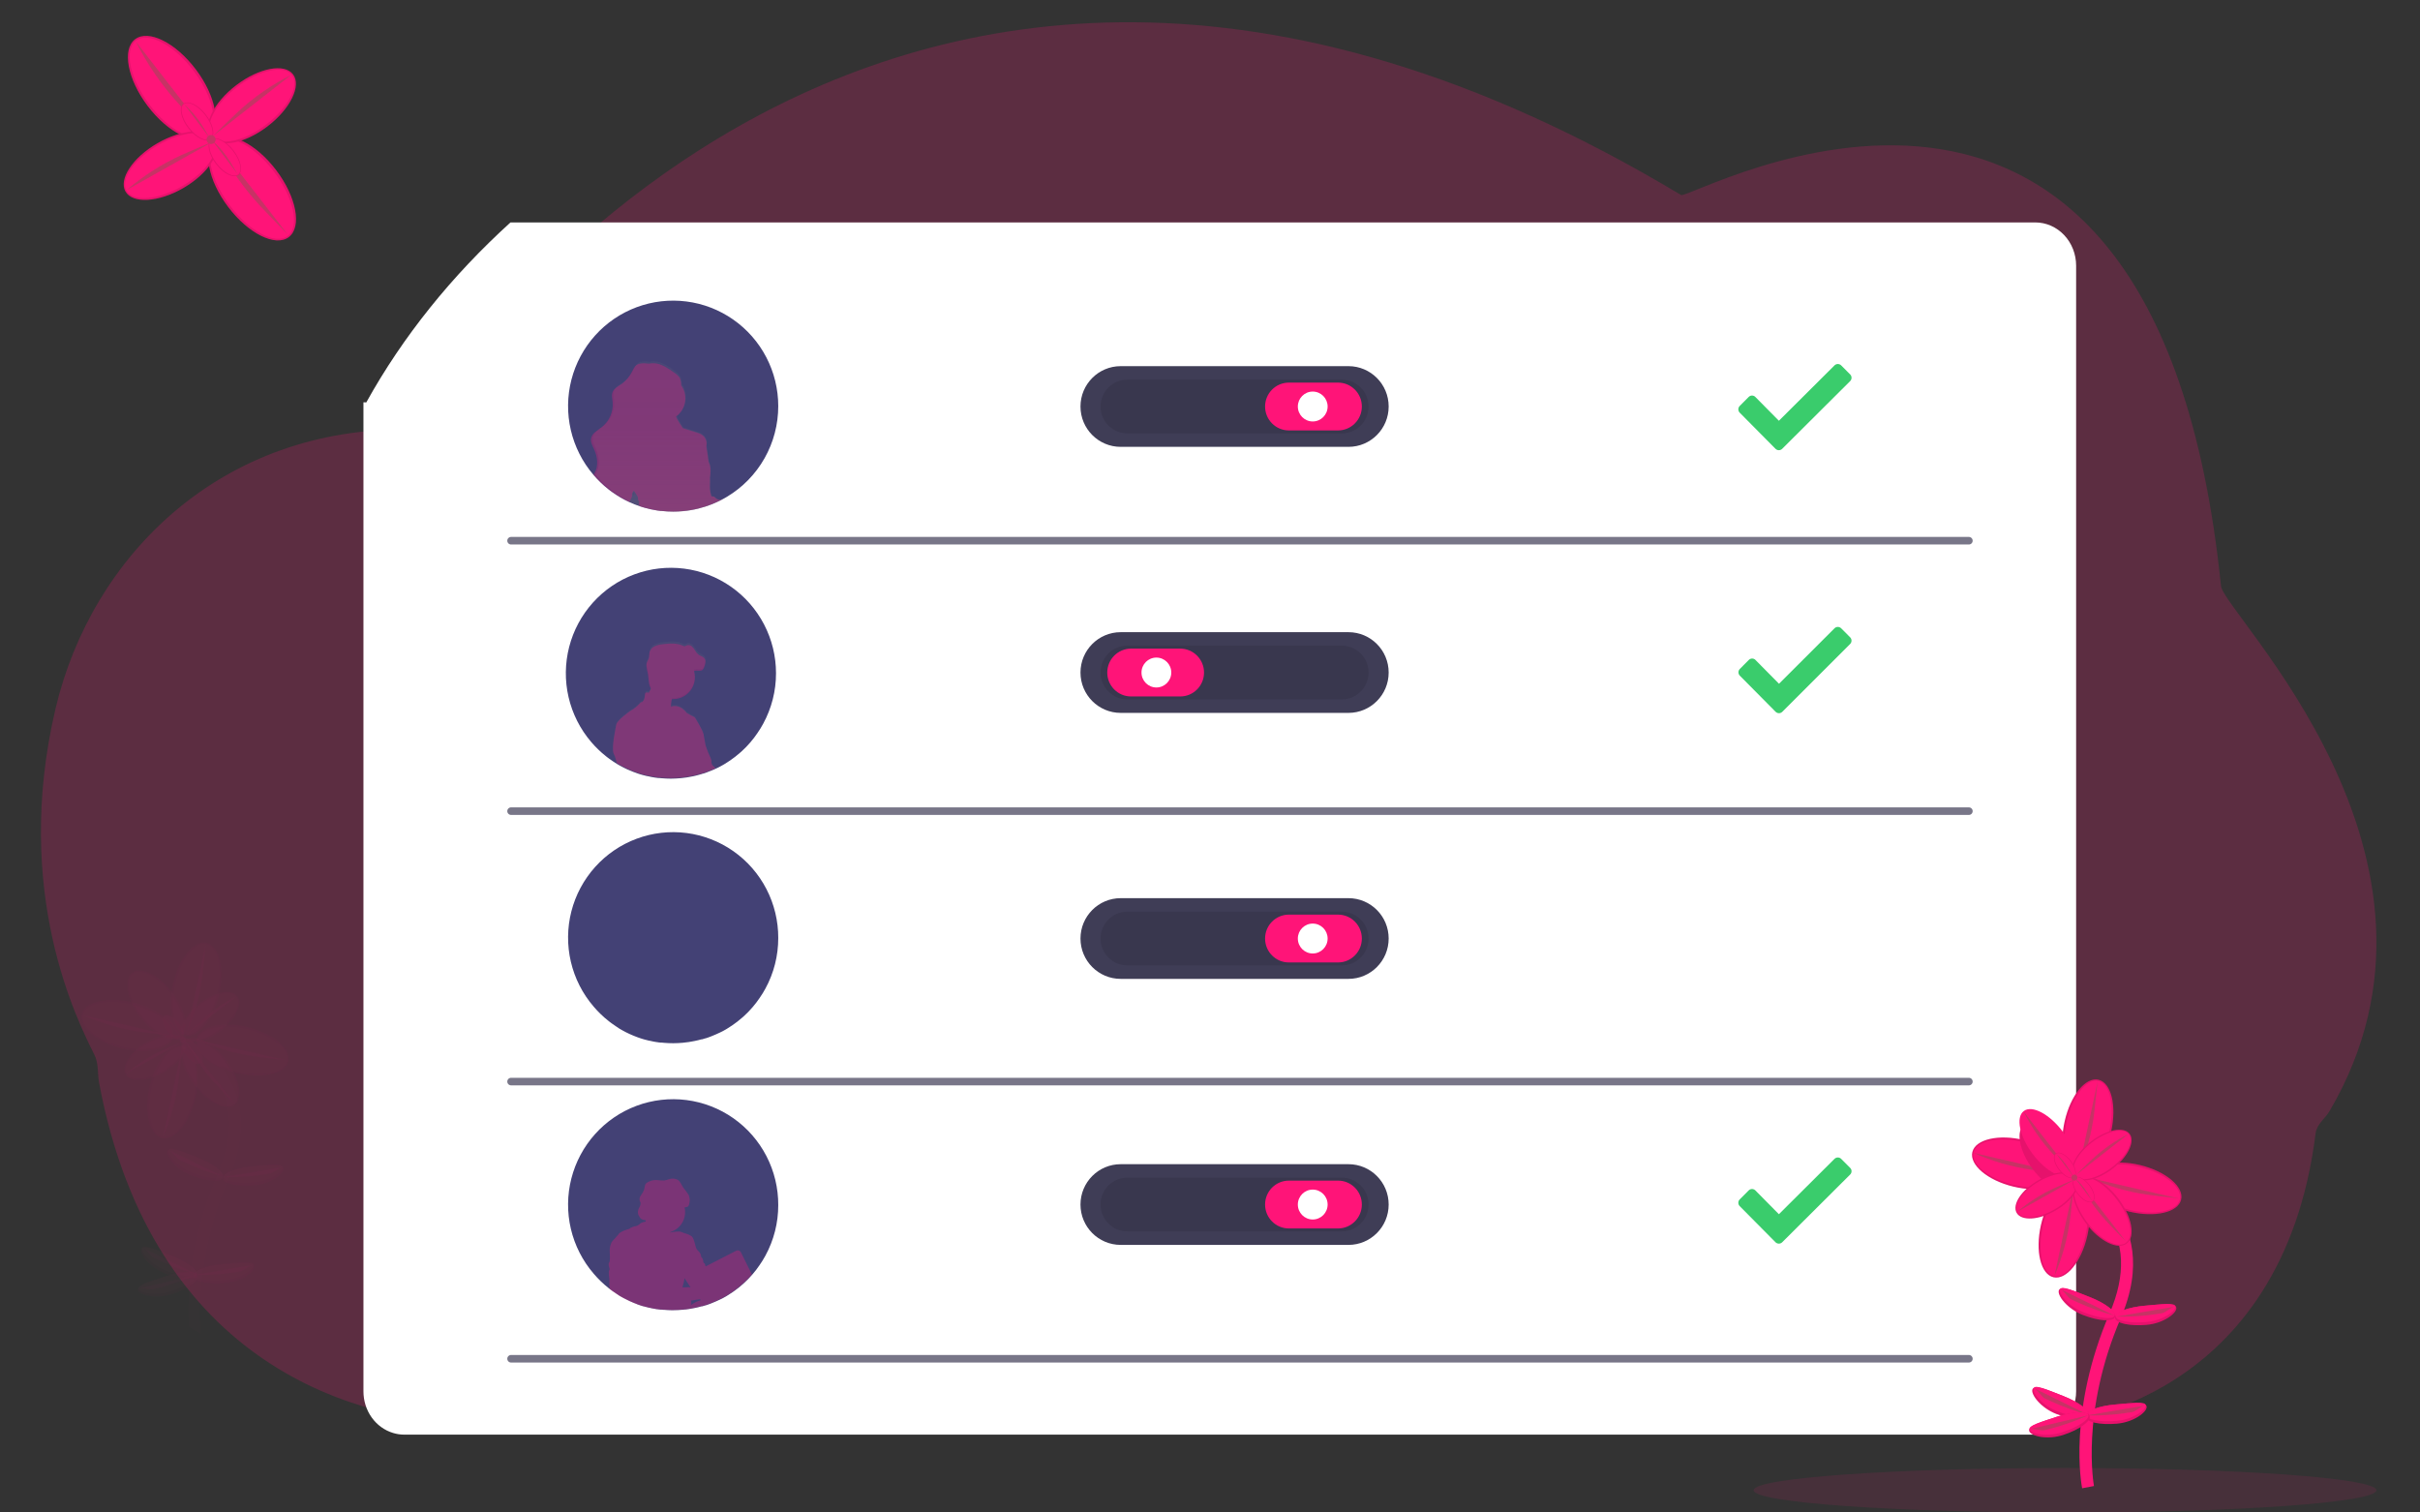 <svg width="320" height="200" viewBox="0 0 320 200" fill="none" xmlns="http://www.w3.org/2000/svg">
<rect x="0" y="0" width="320" height="200" fill="#333333" stroke="none"/>
<path d="M222.284 25.782C112.986 -39.843 55.339 56.812 54.452 56.796C29.225 56.334 12.087 73.56 7.34 93.717C1.602 118.085 10.285 135.069 12.493 139.499C13.061 140.64 12.879 141.992 13.104 143.191C20.147 180.746 47.593 188.235 63.286 188.235L270.867 188.235C273.075 188.235 301.783 185.292 306.2 149.837C306.347 148.658 307.486 147.874 308.06 146.893C327.763 113.243 294.053 81.069 293.686 77.482C284.852 -8.914 223.564 26.551 222.284 25.782Z" fill="#FF1478" fill-opacity="0.2"/>
<path d="M274.529 35.13V183.975C274.531 184.727 274.392 185.472 274.121 186.167C273.851 186.862 273.453 187.494 272.951 188.027C272.45 188.559 271.854 188.981 271.198 189.269C270.542 189.558 269.839 189.706 269.128 189.706H53.459C52.955 189.706 52.453 189.631 51.969 189.482C50.84 189.14 49.847 188.418 49.141 187.424C48.435 186.429 48.055 185.219 48.059 183.975V117.551C48.059 117.213 48.059 116.877 48.059 116.542V53.193C48.185 53.193 48.308 53.193 48.434 53.212C53.269 44.486 59.731 36.469 67.502 29.412H269.128C269.838 29.412 270.54 29.56 271.195 29.847C271.85 30.134 272.446 30.556 272.947 31.087C273.449 31.618 273.847 32.248 274.118 32.942C274.389 33.636 274.529 34.379 274.529 35.13Z" fill="white"/>
<path opacity="0.7" d="M67.578 71.499H260.348" stroke="#3F3D56" stroke-miterlimit="10" stroke-linecap="round"/>
<path opacity="0.7" d="M67.578 107.26H260.348" stroke="#3F3D56" stroke-miterlimit="10" stroke-linecap="round"/>
<path opacity="0.7" d="M67.578 143.02H260.348" stroke="#3F3D56" stroke-miterlimit="10" stroke-linecap="round"/>
<path opacity="0.7" d="M67.578 179.672H260.348" stroke="#3F3D56" stroke-miterlimit="10" stroke-linecap="round"/>
<path opacity="0.1" d="M273.059 200C295.8 200 314.235 198.683 314.235 197.059C314.235 195.434 295.8 194.118 273.059 194.118C250.318 194.118 231.882 195.434 231.882 197.059C231.882 198.683 250.318 200 273.059 200Z" fill="#FF1478"/>
<path d="M178.309 48.417H148.19C145.254 48.417 142.874 50.806 142.874 53.753C142.874 56.7 145.254 59.089 148.19 59.089H178.309C181.245 59.089 183.625 56.7 183.625 53.753C183.625 50.806 181.245 48.417 178.309 48.417Z" fill="#3F3D56"/>
<path opacity="0.1" d="M177.427 50.205H149.067C147.113 50.205 145.528 51.795 145.528 53.756C145.528 55.717 147.113 57.307 149.067 57.307H177.427C179.382 57.307 180.966 55.717 180.966 53.756C180.966 51.795 179.382 50.205 177.427 50.205Z" fill="black"/>
<path d="M176.93 50.593H170.431C168.692 50.593 167.283 52.008 167.283 53.754V53.757C167.283 55.502 168.692 56.917 170.431 56.917H176.93C178.669 56.917 180.079 55.502 180.079 53.757V53.754C180.079 52.008 178.669 50.593 176.93 50.593Z" fill="#FF1478"/>
<path d="M173.584 55.731C174.671 55.731 175.553 54.846 175.553 53.754C175.553 52.663 174.671 51.778 173.584 51.778C172.496 51.778 171.615 52.663 171.615 53.754C171.615 54.846 172.496 55.731 173.584 55.731Z" fill="white"/>
<path d="M178.309 118.767H148.19C145.254 118.767 142.874 121.156 142.874 124.103C142.874 127.05 145.254 129.439 148.19 129.439H178.309C181.245 129.439 183.625 127.05 183.625 124.103C183.625 121.156 181.245 118.767 178.309 118.767Z" fill="#3F3D56"/>
<path opacity="0.1" d="M177.427 120.555H149.067C147.113 120.555 145.528 122.145 145.528 124.106C145.528 126.067 147.113 127.657 149.067 127.657H177.427C179.382 127.657 180.966 126.067 180.966 124.106C180.966 122.145 179.382 120.555 177.427 120.555Z" fill="black"/>
<path d="M176.93 120.943H170.431C168.692 120.943 167.283 122.358 167.283 124.104V124.107C167.283 125.852 168.692 127.267 170.431 127.267H176.93C178.669 127.267 180.079 125.852 180.079 124.107V124.104C180.079 122.358 178.669 120.943 176.93 120.943Z" fill="#FF1478"/>
<path d="M173.584 126.081C174.671 126.081 175.553 125.196 175.553 124.104C175.553 123.013 174.671 122.128 173.584 122.128C172.496 122.128 171.615 123.013 171.615 124.104C171.615 125.196 172.496 126.081 173.584 126.081Z" fill="white"/>
<path d="M178.309 153.944H148.19C145.254 153.944 142.874 156.333 142.874 159.28C142.874 162.227 145.254 164.616 148.19 164.616H178.309C181.245 164.616 183.625 162.227 183.625 159.28C183.625 156.333 181.245 153.944 178.309 153.944Z" fill="#3F3D56"/>
<path opacity="0.1" d="M177.427 155.727H149.067C147.113 155.727 145.528 157.317 145.528 159.278C145.528 161.239 147.113 162.829 149.067 162.829H177.427C179.382 162.829 180.966 161.239 180.966 159.278C180.966 157.317 179.382 155.727 177.427 155.727Z" fill="black"/>
<path d="M176.93 156.116H170.431C168.692 156.116 167.283 157.532 167.283 159.277V159.28C167.283 161.026 168.692 162.441 170.431 162.441H176.93C178.669 162.441 180.079 161.026 180.079 159.28V159.277C180.079 157.532 178.669 156.116 176.93 156.116Z" fill="#FF1478"/>
<path d="M173.584 161.257C174.671 161.257 175.553 160.372 175.553 159.281C175.553 158.189 174.671 157.304 173.584 157.304C172.496 157.304 171.615 158.189 171.615 159.281C171.615 160.372 172.496 161.257 173.584 161.257Z" fill="white"/>
<path d="M178.309 83.595H148.19C145.254 83.595 142.874 85.984 142.874 88.931C142.874 91.878 145.254 94.267 148.19 94.267H178.309C181.245 94.267 183.625 91.878 183.625 88.931C183.625 85.984 181.245 83.595 178.309 83.595Z" fill="#3F3D56"/>
<path opacity="0.1" d="M177.427 85.377H149.067C147.113 85.377 145.528 86.967 145.528 88.928C145.528 90.889 147.113 92.479 149.067 92.479H177.427C179.382 92.479 180.966 90.889 180.966 88.928C180.966 86.967 179.382 85.377 177.427 85.377Z" fill="black"/>
<path d="M149.564 92.094H156.062C157.801 92.094 159.211 90.679 159.211 88.934V88.931C159.211 87.185 157.801 85.77 156.062 85.77H149.564C147.824 85.77 146.415 87.185 146.415 88.931V88.934C146.415 90.679 147.824 92.094 149.564 92.094Z" fill="#FF1478"/>
<path d="M152.911 90.907C153.998 90.907 154.88 90.022 154.88 88.931C154.88 87.839 153.998 86.954 152.911 86.954C151.823 86.954 150.942 87.839 150.942 88.931C150.942 90.022 151.823 90.907 152.911 90.907Z" fill="white"/>
<path d="M102.909 53.705C102.909 56.12 102.286 58.493 101.098 60.593C99.911 62.693 98.201 64.448 96.135 65.686L95.946 65.798L95.588 65.997L95.248 66.175L95.195 66.202C95.053 66.273 94.908 66.341 94.76 66.407C94.29 66.622 93.807 66.811 93.315 66.971C92.992 67.075 92.667 67.169 92.339 67.25C91.665 67.415 90.981 67.529 90.29 67.591C89.87 67.629 89.447 67.65 89.019 67.65C88.508 67.65 87.998 67.622 87.49 67.567H87.401C87.227 67.549 87.052 67.526 86.878 67.499C86.324 67.412 85.775 67.292 85.234 67.14L84.965 67.06L84.729 66.985L84.652 66.959C84.169 66.799 83.695 66.613 83.233 66.401C82.438 66.037 81.681 65.597 80.971 65.086L80.935 65.062L80.912 65.044L80.657 64.858L80.465 64.709C80.09 64.416 79.73 64.102 79.389 63.768C79.07 63.46 78.766 63.136 78.478 62.798C77.017 61.093 75.988 59.057 75.479 56.866C74.971 54.675 74.998 52.393 75.558 50.215C76.118 48.037 77.195 46.027 78.697 44.357C80.198 42.686 82.08 41.406 84.181 40.623C86.283 39.841 88.542 39.581 90.765 39.865C92.989 40.148 95.111 40.968 96.95 42.253C98.79 43.538 100.293 45.25 101.33 47.245C102.368 49.239 102.909 51.455 102.909 53.705Z" fill="#434175"/>
<path d="M95.585 65.955L95.233 66.061C95.036 66.073 94.841 66.008 94.689 65.88L94.574 65.771C94.505 65.688 94.408 65.634 94.302 65.619H94.272C94.233 65.628 94.191 65.628 94.151 65.619C94.144 65.622 94.135 65.622 94.128 65.619C94.108 65.606 94.091 65.589 94.079 65.568C94.067 65.547 94.061 65.524 94.06 65.501C93.988 65.234 93.936 64.964 93.903 64.69C93.885 64.394 93.885 64.097 93.903 63.8C93.903 63.566 93.903 63.328 93.903 63.094C93.942 62.828 93.965 62.561 93.971 62.292C93.985 62.007 93.958 61.721 93.891 61.444C93.851 61.29 93.795 61.141 93.725 60.998C93.678 60.598 93.622 60.197 93.566 59.811C93.524 59.515 93.48 59.218 93.427 58.921C93.439 58.872 93.449 58.823 93.456 58.773C93.489 58.531 93.459 58.284 93.37 58.057C93.281 57.829 93.136 57.628 92.948 57.473C92.834 57.377 92.706 57.298 92.569 57.238C92.457 57.191 92.342 57.152 92.227 57.114L90.37 56.52C90.195 56.262 90.03 55.998 89.87 55.728C89.721 55.486 89.59 55.233 89.48 54.971C90.084 54.511 90.497 53.842 90.638 53.093C90.78 52.345 90.64 51.571 90.246 50.92C90.216 50.873 90.18 50.828 90.148 50.784C90.162 50.55 90.135 50.316 90.068 50.092C90.069 50.086 90.069 50.08 90.068 50.074C90.033 49.888 89.945 49.716 89.814 49.579L89.752 49.511C89.724 49.476 89.693 49.443 89.66 49.413C89.535 49.287 89.401 49.17 89.258 49.065C88.643 48.602 87.818 48.038 87.067 47.852C86.696 47.765 86.309 47.765 85.938 47.852L85.879 47.831L85.769 47.81L85.855 47.852C85.458 47.759 85.045 47.766 84.652 47.872C84.164 48.024 83.992 48.424 83.785 48.864C83.454 49.568 82.945 50.171 82.307 50.614C81.902 50.893 81.42 51.137 81.225 51.6C81.03 52.063 81.169 52.529 81.207 52.998C81.262 53.627 81.162 54.261 80.917 54.843C80.673 55.425 80.29 55.939 79.803 56.339C79.25 56.784 78.514 57.155 78.392 57.868C78.31 58.375 78.585 58.862 78.795 59.328C79.235 60.319 79.386 61.527 78.869 62.473C78.818 62.562 78.765 62.648 78.715 62.732C78.996 63.076 79.306 63.402 79.602 63.717C79.939 64.053 80.293 64.371 80.663 64.67L80.852 64.821L81.104 65.008L81.127 65.029L81.163 65.052C81.861 65.568 82.608 66.015 83.392 66.385C83.395 66.367 83.401 66.35 83.41 66.334C83.407 66.354 83.407 66.374 83.41 66.394C83.865 66.608 84.332 66.797 84.808 66.958L84.882 66.984L85.116 67.061L85.382 67.142C85.914 67.295 86.455 67.417 87.002 67.507C87.174 67.533 87.345 67.557 87.52 67.575H87.605C88.106 67.63 88.609 67.657 89.113 67.658C89.536 67.658 89.953 67.637 90.367 67.599C91.048 67.536 91.723 67.42 92.386 67.251C92.466 67.234 92.546 67.21 92.626 67.186C92.868 67.121 93.108 67.05 93.347 66.969C93.833 66.807 94.308 66.617 94.772 66.4C94.917 66.332 95.068 66.263 95.201 66.192L95.254 66.165L95.588 65.984C95.584 65.98 95.582 65.975 95.581 65.97C95.581 65.965 95.582 65.959 95.585 65.955ZM83.738 65.545C83.74 65.52 83.74 65.496 83.738 65.471C83.731 65.392 83.731 65.312 83.738 65.233C83.747 65.187 83.765 65.142 83.791 65.103C83.791 65.15 83.791 65.198 83.791 65.245C83.793 65.348 83.775 65.449 83.738 65.545Z" fill="url(#paint0_linear)"/>
<path opacity="0.3" d="M95.586 65.975L95.228 66.082C95.029 66.093 94.833 66.029 94.678 65.903C94.639 65.871 94.598 65.829 94.56 65.794C94.49 65.712 94.392 65.659 94.285 65.645H94.255C94.214 65.654 94.172 65.654 94.131 65.645C94.123 65.648 94.115 65.648 94.107 65.645C94.087 65.632 94.071 65.615 94.058 65.594C94.046 65.573 94.039 65.55 94.036 65.527C93.965 65.265 93.913 64.998 93.88 64.728C93.862 64.432 93.862 64.135 93.88 63.838C93.88 63.606 93.88 63.372 93.88 63.141C93.919 62.878 93.941 62.614 93.948 62.348C93.961 62.067 93.934 61.785 93.868 61.511C93.825 61.36 93.769 61.213 93.699 61.072C93.652 60.677 93.593 60.283 93.537 59.885C93.495 59.588 93.451 59.291 93.395 58.995C93.395 58.947 93.418 58.9 93.427 58.849C93.459 58.609 93.428 58.364 93.337 58.14C93.247 57.915 93.099 57.718 92.91 57.567C92.793 57.472 92.664 57.394 92.526 57.336C92.413 57.288 92.295 57.25 92.177 57.211L90.293 56.617C90.119 56.362 89.95 56.101 89.788 55.837C89.635 55.599 89.503 55.349 89.392 55.089C90.005 54.648 90.427 53.989 90.571 53.245C90.716 52.502 90.572 51.732 90.169 51.092C90.14 51.044 90.104 51.003 90.072 50.958C90.086 50.728 90.058 50.496 89.992 50.276C89.993 50.27 89.993 50.264 89.992 50.258C89.977 50.186 89.956 50.117 89.927 50.05C89.876 49.947 89.811 49.852 89.734 49.768L89.669 49.7C89.641 49.666 89.611 49.634 89.578 49.605C89.447 49.487 89.308 49.378 89.161 49.281C88.537 48.824 87.7 48.269 86.938 48.094C86.561 48.008 86.17 48.008 85.793 48.094L85.734 48.077L85.625 48.056L85.711 48.097C85.308 48.005 84.889 48.012 84.49 48.118C83.996 48.266 83.821 48.661 83.603 49.094C83.269 49.79 82.759 50.386 82.124 50.822C81.713 51.098 81.237 51.338 81.027 51.795C80.817 52.252 80.968 52.712 81.01 53.175C81.062 53.8 80.959 54.428 80.71 55.003C80.461 55.579 80.075 56.083 79.585 56.472C79.023 56.911 78.275 57.276 78.153 57.98C78.068 58.481 78.349 58.962 78.561 59.422C79.008 60.398 79.153 61.591 78.635 62.526C78.585 62.612 78.532 62.698 78.479 62.782C78.764 63.12 79.068 63.443 79.389 63.752C79.731 64.085 80.09 64.399 80.466 64.693L80.658 64.841L80.912 65.028L80.936 65.046L80.971 65.07C81.681 65.58 82.439 66.02 83.233 66.384C83.236 66.368 83.242 66.352 83.251 66.337C83.271 66.284 83.295 66.233 83.322 66.183C83.446 66.003 83.535 65.802 83.585 65.589C83.586 65.564 83.586 65.539 83.585 65.515C83.577 65.437 83.577 65.358 83.585 65.28C83.594 65.235 83.613 65.192 83.638 65.153C83.671 65.093 83.718 65.037 83.756 64.978C83.778 64.947 83.797 64.914 83.812 64.88C83.845 64.924 83.874 64.969 83.904 65.016C84.011 65.179 84.114 65.343 84.218 65.509C84.302 65.619 84.356 65.75 84.371 65.889C84.355 65.97 84.355 66.054 84.371 66.135C84.416 66.239 84.563 66.325 84.507 66.432C84.48 66.486 84.466 66.546 84.466 66.607C84.466 66.668 84.48 66.728 84.507 66.782C84.545 66.841 84.587 66.897 84.631 66.951L84.708 66.978L84.945 67.052L85.214 67.132C85.754 67.284 86.303 67.404 86.858 67.491C87.032 67.518 87.207 67.542 87.381 67.559H87.47C87.978 67.614 88.488 67.642 88.998 67.643C89.427 67.643 89.85 67.622 90.27 67.583C90.96 67.521 91.645 67.407 92.319 67.242C92.401 67.224 92.481 67.2 92.564 67.177C92.809 67.111 93.052 67.043 93.294 66.963C93.787 66.803 94.269 66.615 94.74 66.399C94.888 66.334 95.033 66.266 95.175 66.194L95.228 66.168L95.568 65.99L95.586 65.975Z" fill="#FF1478"/>
<path d="M102.613 89.019C102.617 91.359 102.031 93.662 100.91 95.714C100.676 96.146 100.417 96.564 100.136 96.967C99.856 97.38 99.553 97.776 99.228 98.154C99.21 98.179 99.189 98.201 99.166 98.222C99.042 98.371 98.909 98.519 98.773 98.655L98.622 98.816C98.468 98.973 98.311 99.112 98.149 99.273C98.131 99.293 98.111 99.312 98.09 99.329C98.016 99.397 97.939 99.469 97.859 99.534C97.445 99.9 97.008 100.239 96.552 100.552C96.319 100.712 96.082 100.866 95.84 101.012L95.65 101.125L95.293 101.323L95.05 101.451L94.953 101.501L94.9 101.528C94.805 101.576 94.706 101.62 94.604 101.662C94.554 101.688 94.503 101.709 94.453 101.733L94.157 101.858C93.897 101.97 93.631 102.077 93.362 102.172L93.001 102.294H92.96C92.931 102.305 92.902 102.314 92.871 102.32L92.803 102.344L92.602 102.404L92.534 102.424L92.448 102.448L92.324 102.481C92.297 102.491 92.268 102.499 92.239 102.504L92.029 102.561C91.875 102.599 91.718 102.635 91.561 102.665C91.04 102.776 90.511 102.855 89.98 102.902C89.578 102.938 89.176 102.959 88.765 102.962H88.67C88.28 102.962 87.898 102.944 87.517 102.911L87.18 102.878H87.091H87.038L86.568 102.816L86.192 102.751L86.098 102.733C85.923 102.7 85.749 102.665 85.577 102.62C85.564 102.623 85.55 102.623 85.536 102.62C85.329 102.576 85.125 102.522 84.924 102.466L84.655 102.386L84.418 102.312L84.341 102.285C83.863 102.125 83.393 101.94 82.934 101.73C82.617 101.584 82.306 101.426 82.003 101.258L81.867 101.181L81.666 101.065L81.556 101C81.261 100.816 80.965 100.62 80.669 100.406L80.634 100.383L80.61 100.365L80.356 100.178L80.164 100.029C79.788 99.736 79.429 99.422 79.088 99.089C78.768 98.78 78.465 98.457 78.177 98.118C76.717 96.412 75.69 94.378 75.182 92.187C74.675 89.997 74.703 87.716 75.263 85.539C75.824 83.361 76.901 81.353 78.402 79.683C79.903 78.014 81.784 76.733 83.884 75.951C85.985 75.169 88.243 74.908 90.465 75.191C92.688 75.474 94.809 76.292 96.649 77.576C98.488 78.859 99.991 80.57 101.03 82.563C102.069 84.555 102.612 86.77 102.613 89.019Z" fill="#434175"/>
<path d="M94.483 101.427C94.461 101.396 94.436 101.367 94.409 101.341C94.388 101.321 94.365 101.303 94.341 101.288C94.242 101.213 94.165 101.113 94.119 100.998C94.073 100.883 94.058 100.757 94.077 100.635C94.079 100.609 94.079 100.583 94.077 100.558C93.998 100.254 93.882 99.96 93.734 99.682C93.66 99.525 93.569 99.285 93.489 99.059C93.383 98.762 93.297 98.492 93.297 98.492C93.297 98.492 93.297 98.466 93.282 98.415C93.247 98.228 93.149 97.703 93.063 97.21C93.063 97.18 93.063 97.154 93.063 97.124C92.954 96.489 91.907 94.806 91.907 94.806C91.899 94.783 91.883 94.764 91.863 94.75C91.629 94.64 90.831 94.18 90.831 94.18C90.24 93.429 89.678 93.245 89.291 93.237H89.24H89.146C89.113 93.235 89.081 93.235 89.048 93.237C88.996 93.246 88.945 93.259 88.894 93.275L88.838 93.293C88.812 93.302 88.786 93.313 88.761 93.326L88.744 93.471C88.712 93.111 88.74 92.748 88.826 92.397L88.856 92.296C88.912 92.296 88.968 92.296 89.028 92.296C89.473 92.289 89.911 92.18 90.308 91.976C90.704 91.772 91.049 91.48 91.314 91.12C91.58 90.761 91.76 90.346 91.84 89.906C91.919 89.466 91.897 89.013 91.774 88.583C91.774 88.568 91.774 88.556 91.774 88.542L91.86 88.5C92.209 88.367 92.658 88.595 92.945 88.352C93.049 88.246 93.123 88.115 93.161 87.972C93.241 87.777 93.293 87.572 93.318 87.363C93.323 87.3 93.323 87.237 93.318 87.174V87.135C93.318 87.135 93.318 87.135 93.318 87.15C93.305 87.012 93.253 86.881 93.167 86.773C92.981 86.55 92.667 86.494 92.428 86.331C92.235 86.175 92.075 85.982 91.957 85.764C91.841 85.545 91.686 85.35 91.499 85.188C91.406 85.108 91.293 85.055 91.172 85.035C91.051 85.015 90.927 85.029 90.813 85.075C90.744 85.124 90.667 85.161 90.586 85.185C90.498 85.186 90.412 85.162 90.337 85.117C89.524 84.728 88.578 84.796 87.676 84.912C87.317 84.942 86.965 85.028 86.633 85.167C86.466 85.24 86.317 85.348 86.195 85.484C86.074 85.619 85.983 85.78 85.929 85.954C85.855 86.233 85.911 86.547 85.823 86.811C85.763 86.998 85.642 87.162 85.574 87.343C85.538 87.443 85.517 87.548 85.509 87.654C85.509 87.654 85.509 87.654 85.509 87.636C85.509 87.619 85.509 87.678 85.509 87.699V87.844C85.555 88.209 85.623 88.571 85.713 88.927C85.82 89.506 85.766 90.132 86.009 90.678C86.034 90.745 86.066 90.808 86.103 90.868C86.018 91.055 85.929 91.242 85.837 91.42C85.793 91.408 85.747 91.398 85.701 91.391H85.651H85.595C85.56 91.386 85.524 91.386 85.489 91.391C85.463 91.398 85.438 91.409 85.415 91.423L85.385 91.45L85.364 91.465C85.354 91.476 85.346 91.489 85.341 91.503C85.339 91.51 85.339 91.517 85.341 91.524C85.325 91.56 85.315 91.598 85.311 91.637C85.311 91.637 85.311 91.658 85.311 91.667C85.311 91.729 85.311 91.791 85.293 91.856C85.276 91.922 85.293 91.931 85.279 91.966C85.275 91.997 85.27 92.028 85.264 92.058V92.082C85.264 92.118 85.249 92.156 85.24 92.192L85.196 92.325L85.178 92.364C85.16 92.403 85.143 92.441 85.122 92.477L85.021 92.581C85.001 92.591 84.984 92.607 84.973 92.627C84.962 92.648 84.957 92.671 84.959 92.693L84.915 92.729C84.893 92.732 84.871 92.74 84.853 92.753C84.832 92.705 84.749 92.705 84.492 93.02C84.147 93.386 83.748 93.696 83.309 93.94C83.309 93.94 81.574 95.18 81.479 95.753C81.385 96.326 80.826 98.801 81.122 99.629C81.16 99.736 81.234 99.902 81.332 100.104V100.122C81.332 100.122 81.417 100.451 81.553 100.938C81.589 100.958 81.624 100.985 81.663 101.006L81.864 101.122L82 101.202C82.295 101.371 82.615 101.531 82.931 101.68C83.39 101.892 83.86 102.079 84.338 102.24L84.415 102.267L84.652 102.344L84.921 102.424C85.122 102.481 85.326 102.534 85.533 102.582C85.546 102.585 85.561 102.585 85.574 102.582C85.746 102.626 85.92 102.662 86.095 102.695L86.189 102.712L86.565 102.781L87.035 102.843H87.088H87.177L87.514 102.876C87.895 102.908 88.277 102.926 88.667 102.926H88.761C89.172 102.926 89.575 102.902 89.977 102.867C90.508 102.818 91.036 102.738 91.558 102.626C91.715 102.597 91.872 102.561 92.025 102.519L92.236 102.463C92.265 102.458 92.293 102.45 92.321 102.439L92.445 102.407L92.531 102.383L92.599 102.362L92.8 102.303L92.868 102.276C92.898 102.27 92.928 102.261 92.957 102.249H92.998L93.359 102.128C93.628 102.03 93.894 101.923 94.154 101.807L94.45 101.683C94.5 101.659 94.55 101.638 94.601 101.608C94.569 101.543 94.529 101.483 94.483 101.427ZM88.75 93.566H88.732V93.548L88.75 93.566Z" fill="url(#paint1_linear)"/>
<path opacity="0.3" d="M94.482 101.445C94.46 101.415 94.435 101.388 94.408 101.362C94.388 101.342 94.365 101.324 94.34 101.309C94.242 101.236 94.165 101.137 94.119 101.024C94.073 100.91 94.058 100.786 94.077 100.665C94.079 100.639 94.079 100.613 94.077 100.587C93.997 100.287 93.882 99.997 93.734 99.724C93.66 99.57 93.569 99.332 93.489 99.109C93.382 98.813 93.297 98.549 93.297 98.549L93.282 98.474C93.246 98.287 93.149 97.771 93.063 97.287C93.063 97.258 93.063 97.231 93.063 97.201C92.954 96.575 91.907 94.913 91.907 94.913C91.899 94.891 91.883 94.872 91.863 94.86C91.629 94.75 90.831 94.296 90.831 94.296C90.24 93.554 89.678 93.373 89.291 93.364H89.24H89.146C89.113 93.362 89.081 93.362 89.048 93.364C88.996 93.373 88.945 93.386 88.894 93.403L88.838 93.42C88.812 93.429 88.786 93.44 88.761 93.453L88.744 93.599C88.712 93.242 88.74 92.883 88.826 92.536C88.826 92.503 88.847 92.471 88.856 92.438C88.912 92.438 88.968 92.438 89.027 92.438C89.786 92.438 90.513 92.136 91.049 91.598C91.585 91.059 91.886 90.329 91.886 89.568C91.887 89.299 91.849 89.031 91.774 88.773V88.734L91.821 88.722C92.17 88.592 92.62 88.817 92.906 88.577C93.01 88.473 93.085 88.343 93.122 88.2C93.202 88.011 93.255 87.811 93.279 87.607C93.285 87.544 93.285 87.482 93.279 87.42V87.381C93.279 87.381 93.279 87.381 93.279 87.396C93.266 87.26 93.213 87.131 93.128 87.025C92.942 86.802 92.629 86.749 92.389 86.586C92.196 86.434 92.036 86.245 91.919 86.028C91.803 85.812 91.65 85.619 91.467 85.458C91.373 85.379 91.26 85.327 91.139 85.308C91.018 85.289 90.894 85.304 90.781 85.351C90.71 85.397 90.634 85.433 90.553 85.458C90.466 85.459 90.38 85.435 90.305 85.39C89.492 85.004 88.546 85.072 87.644 85.188C87.285 85.216 86.932 85.301 86.6 85.44C86.434 85.511 86.285 85.617 86.164 85.751C86.043 85.884 85.951 86.043 85.896 86.215C85.823 86.491 85.879 86.791 85.79 87.064C85.731 87.248 85.61 87.408 85.542 87.589C85.506 87.684 85.484 87.784 85.477 87.886C85.477 87.886 85.477 87.886 85.477 87.868C85.477 87.85 85.477 87.909 85.477 87.93V88.073C85.522 88.433 85.59 88.79 85.68 89.141C85.787 89.711 85.734 90.328 85.976 90.871C86.002 90.936 86.033 90.999 86.071 91.058C85.985 91.242 85.896 91.426 85.805 91.601C85.76 91.589 85.715 91.579 85.669 91.572H85.618H85.562C85.527 91.567 85.491 91.567 85.456 91.572C85.431 91.579 85.407 91.589 85.385 91.601L85.355 91.628L85.335 91.643C85.324 91.654 85.316 91.667 85.311 91.681C85.309 91.688 85.309 91.695 85.311 91.702C85.295 91.738 85.285 91.776 85.281 91.815C85.281 91.815 85.281 91.836 85.281 91.845C85.281 91.907 85.281 91.969 85.264 92.031C85.246 92.094 85.264 92.106 85.249 92.141C85.234 92.177 85.249 92.201 85.234 92.23C85.219 92.26 85.234 92.245 85.234 92.254C85.234 92.263 85.219 92.328 85.21 92.364L85.166 92.498L85.148 92.533C85.132 92.571 85.113 92.608 85.092 92.643C85.075 92.658 85.056 92.671 85.036 92.681C85.016 92.692 84.999 92.708 84.988 92.728C84.977 92.748 84.972 92.771 84.974 92.794L84.93 92.83C84.907 92.832 84.886 92.839 84.868 92.851C84.847 92.806 84.764 92.806 84.507 93.115C84.161 93.477 83.762 93.783 83.324 94.023C83.324 94.023 81.589 95.249 81.494 95.803C81.399 96.358 80.841 98.813 81.136 99.629C81.175 99.736 81.249 99.899 81.346 100.098V100.116C81.346 100.116 81.432 100.442 81.568 100.923L81.677 100.988L81.878 101.104L82.014 101.181C82.318 101.351 82.628 101.508 82.946 101.653C83.405 101.863 83.874 102.048 84.353 102.208L84.43 102.235L84.666 102.309L84.936 102.389C85.136 102.445 85.341 102.499 85.547 102.543C85.561 102.546 85.575 102.546 85.589 102.543C85.76 102.588 85.935 102.623 86.109 102.656L86.204 102.674L86.579 102.739L87.049 102.801H87.103H87.191L87.528 102.834C87.91 102.867 88.291 102.884 88.681 102.884H88.776C89.187 102.884 89.589 102.861 89.991 102.825C90.523 102.778 91.051 102.699 91.573 102.588C91.73 102.558 91.886 102.522 92.04 102.484L92.25 102.427C92.279 102.422 92.308 102.414 92.336 102.404L92.46 102.371L92.546 102.347L92.614 102.327L92.815 102.267L92.883 102.243C92.913 102.237 92.943 102.228 92.972 102.217H93.013L93.374 102.095C93.643 102 93.909 101.893 94.169 101.78L94.465 101.656C94.515 101.632 94.565 101.611 94.615 101.585C94.576 101.533 94.532 101.487 94.482 101.445ZM88.749 93.688H88.732V93.67L88.749 93.688Z" fill="#FF1478"/>
<path d="M102.909 124.038C102.912 126.378 102.327 128.681 101.206 130.733C100.971 131.165 100.712 131.583 100.431 131.985C100.152 132.398 99.849 132.795 99.523 133.172C99.505 133.197 99.484 133.22 99.461 133.241C99.337 133.389 99.204 133.537 99.068 133.674L98.917 133.834C98.763 133.991 98.607 134.131 98.444 134.291C98.426 134.311 98.406 134.33 98.385 134.348C98.311 134.416 98.234 134.487 98.154 134.552C97.74 134.918 97.303 135.258 96.848 135.57C96.614 135.731 96.377 135.885 96.135 136.03L95.946 136.143L95.588 136.342L95.414 136.434H95.393L95.346 136.461L95.248 136.511L95.195 136.538L94.899 136.671L94.748 136.743L94.453 136.867L94.033 137.042L93.811 137.125L93.66 137.182L93.3 137.303H93.258L93.17 137.33L93.102 137.354L92.901 137.413L92.833 137.434H92.806H92.782H92.747L92.623 137.467C92.595 137.477 92.566 137.485 92.537 137.49L92.327 137.547C92.173 137.585 92.017 137.621 91.86 137.651C91.606 137.704 91.348 137.752 91.091 137.79C90.834 137.829 90.55 137.864 90.278 137.888C89.876 137.924 89.474 137.944 89.063 137.947H88.968C88.578 137.947 88.197 137.93 87.815 137.897L87.478 137.864H87.389H87.336C87.194 137.864 87.041 137.829 86.91 137.808H86.866L86.491 137.743L86.396 137.725C86.222 137.692 86.047 137.657 85.876 137.612C85.862 137.615 85.848 137.615 85.834 137.612C85.627 137.568 85.423 137.514 85.222 137.458L84.953 137.378L84.717 137.303L84.64 137.277L84.424 137.203L84.273 137.149C84.164 137.111 84.057 137.069 83.951 137.024L83.841 136.98L83.703 136.924C83.549 136.86 83.398 136.795 83.25 136.728C82.933 136.583 82.622 136.426 82.319 136.256L82.183 136.179L81.982 136.063L81.872 135.998C81.725 135.906 81.577 135.814 81.432 135.701C81.284 135.603 81.136 135.505 81 135.404L80.965 135.38L80.941 135.363L80.687 135.176L80.495 135.027C80.119 134.734 79.76 134.42 79.418 134.086C79.099 133.778 78.796 133.454 78.508 133.116C77.038 131.412 76.001 129.376 75.487 127.183C74.972 124.989 74.995 122.703 75.552 120.52C76.11 118.337 77.187 116.322 78.69 114.648C80.193 112.973 82.078 111.69 84.183 110.907C86.288 110.123 88.552 109.864 90.779 110.15C93.006 110.437 95.13 111.26 96.971 112.551C98.812 113.842 100.313 115.561 101.347 117.561C102.381 119.562 102.917 121.784 102.909 124.038Z" fill="#434175"/>
<g opacity="0.3">
<path opacity="0.3" d="M92.794 137.452L92.802 137.45L92.794 137.452Z" fill="#FF1478"/>
<path opacity="0.3" d="M81.89 136.986L81.837 136.962C81.853 136.973 81.871 136.981 81.89 136.986Z" fill="#FF1478"/>
</g>
<path d="M102.909 159.354C102.912 161.695 102.326 163.998 101.206 166.05C100.971 166.481 100.712 166.899 100.431 167.302C100.151 167.715 99.848 168.111 99.523 168.489C99.508 168.512 99.489 168.532 99.467 168.548C99.343 168.697 99.21 168.845 99.074 168.982L99.032 169.026L98.923 169.142C98.769 169.299 98.613 169.439 98.45 169.599C98.432 169.619 98.412 169.638 98.391 169.655C98.317 169.724 98.24 169.795 98.16 169.86C97.865 170.133 97.531 170.391 97.197 170.635L97.137 170.676L97.016 170.762C96.963 170.804 96.91 170.84 96.853 170.878C96.62 171.038 96.383 171.193 96.141 171.338L96.034 171.403L95.952 171.451L95.594 171.65L95.42 171.742H95.399L95.352 171.768L95.254 171.819L95.201 171.846L94.905 171.979L94.754 172.05L94.459 172.175L94.039 172.35L93.817 172.433L93.666 172.49L93.607 172.51L93.311 172.611H93.27L93.181 172.638L93.113 172.662L93.034 172.685L92.912 172.721L92.844 172.742H92.818H92.794H92.759L92.634 172.774C92.607 172.785 92.578 172.793 92.549 172.798L92.339 172.855C92.185 172.893 92.028 172.929 91.872 172.958C91.617 173.012 91.36 173.059 91.103 173.098C90.949 173.122 90.795 173.142 90.642 173.16H90.585L90.29 173.19C89.888 173.226 89.486 173.246 89.075 173.249H88.738C88.442 173.249 88.129 173.228 87.827 173.202H87.738L87.49 173.178H87.401H87.348L87.052 173.142L86.91 173.122H86.866L86.491 173.056L86.396 173.039L86.148 172.991L86.044 172.967L85.876 172.926C85.862 172.929 85.848 172.929 85.834 172.926C85.627 172.881 85.423 172.828 85.222 172.771L85.116 172.739H85.077L84.953 172.703L84.838 172.668L84.717 172.629L84.64 172.602L84.424 172.528L84.273 172.475L84.134 172.412L83.954 172.341L83.844 172.297L83.706 172.24C83.552 172.177 83.401 172.112 83.253 172.044C83.02 171.938 82.789 171.825 82.564 171.7C82.481 171.662 82.402 171.617 82.322 171.573L82.26 171.537L82.189 171.498L81.988 171.383L81.878 171.317C81.731 171.225 81.583 171.133 81.438 171.021C81.29 170.923 81.142 170.825 81.006 170.724L80.971 170.7L80.947 170.682L80.826 170.593L80.693 170.495L80.669 170.477C80.613 170.433 80.554 170.391 80.501 170.347C80.125 170.053 79.766 169.739 79.424 169.406C79.105 169.097 78.802 168.774 78.514 168.436C77.043 166.732 76.004 164.697 75.488 162.503C74.972 160.309 74.994 158.022 75.551 155.838C76.108 153.654 77.184 151.639 78.687 149.964C80.19 148.289 82.075 147.004 84.181 146.22C86.286 145.436 88.55 145.177 90.778 145.463C93.005 145.749 95.131 146.573 96.972 147.864C98.812 149.155 100.314 150.875 101.348 152.876C102.382 154.877 102.918 157.1 102.909 159.354Z" fill="#434175"/>
<path opacity="0.3" d="M97.968 165.586C97.913 165.478 97.817 165.395 97.702 165.358C97.587 165.32 97.461 165.329 97.353 165.384L93.305 167.462C93.298 167.407 93.281 167.353 93.255 167.304C93.253 167.245 93.237 167.187 93.208 167.136C93.18 167.084 93.139 167.04 93.09 167.008C93.054 166.986 93.024 166.957 93.001 166.922C92.999 166.891 92.999 166.86 93.001 166.83C93.008 166.793 93.008 166.755 92.999 166.719C92.991 166.683 92.976 166.649 92.954 166.619C92.947 166.543 92.923 166.47 92.885 166.404C92.846 166.339 92.794 166.282 92.732 166.239H92.717C92.717 166.209 92.717 166.177 92.717 166.135C92.714 166.069 92.694 166.005 92.661 165.948C92.646 165.755 92.507 165.577 92.229 165.313C92.126 165.2 92.05 165.063 92.008 164.915C92.008 164.915 92.008 164.915 92.008 164.898C91.957 164.705 91.907 164.488 91.836 164.268C91.803 164.144 91.764 164.021 91.718 163.9C91.499 163.334 91.26 163.408 91.162 163.307C91.064 163.206 90.429 163.078 90.103 162.909C89.829 162.767 88.921 162.909 88.643 162.974C88.643 162.957 88.643 162.936 88.643 162.918C89.3 162.72 89.86 162.281 90.21 161.689C90.561 161.096 90.677 160.393 90.535 159.719L90.517 159.651C90.661 159.651 90.804 159.622 90.937 159.567C91.044 159.477 91.113 159.35 91.129 159.211C91.207 158.954 91.225 158.682 91.183 158.416C91.183 158.389 91.159 158.363 91.15 158.336C91.145 158.313 91.138 158.29 91.129 158.268C91.132 158.244 91.132 158.22 91.129 158.196C91.108 158.112 91.078 158.03 91.038 157.953C91.04 157.96 91.04 157.967 91.038 157.974C90.832 157.653 90.605 157.347 90.358 157.057C90.121 156.701 89.985 156.25 89.627 156.012C89.44 155.915 89.234 155.859 89.024 155.848C88.813 155.838 88.603 155.872 88.406 155.95C88.22 156.016 88.028 156.065 87.833 156.098C87.506 156.105 87.178 156.085 86.854 156.039C86.394 156.009 85.938 156.131 85.553 156.386C85.468 156.442 85.396 156.514 85.34 156.6C85.286 156.722 85.254 156.852 85.246 156.986C85.209 157.235 85.122 157.474 84.992 157.689C84.891 157.861 84.764 158.012 84.672 158.187C84.57 158.36 84.539 158.565 84.587 158.76C84.619 158.861 84.678 158.95 84.702 159.057C84.71 159.299 84.637 159.538 84.495 159.734C84.393 159.932 84.344 160.154 84.353 160.378C84.364 160.548 84.427 160.711 84.533 160.844C84.549 160.886 84.569 160.927 84.592 160.965L84.607 160.986C84.625 161.015 84.645 161.043 84.666 161.069L84.696 161.099L84.755 161.158C84.924 161.277 85.125 161.34 85.332 161.339C85.347 161.372 85.363 161.403 85.382 161.434V161.488C85.38 161.504 85.38 161.521 85.382 161.538C85.364 161.538 84.773 161.618 84.584 161.867C84.39 162.043 84.143 162.148 83.883 162.164C83.883 162.164 83.306 162.357 83.318 162.408C83.33 162.458 83.15 162.526 82.786 162.624C82.422 162.722 81.825 163.069 81.825 163.155C81.825 163.242 80.873 164.179 80.873 164.277C80.702 164.617 80.615 164.992 80.619 165.372C80.654 166.013 80.693 166.821 80.548 166.954C80.403 167.088 80.548 167.604 80.548 167.604C80.584 167.662 80.603 167.729 80.603 167.797C80.603 167.865 80.584 167.932 80.548 167.99C80.427 168.209 80.571 169.112 80.571 169.112V170.052C80.602 170.187 80.62 170.324 80.625 170.462L80.648 170.48L80.781 170.578L80.903 170.667L80.926 170.685L80.962 170.708C81.104 170.809 81.257 170.907 81.393 171.005C81.538 171.103 81.689 171.195 81.834 171.302L81.943 171.367L82.144 171.483L82.215 171.521L82.277 171.557C82.357 171.602 82.437 171.646 82.52 171.685C82.745 171.809 82.975 171.922 83.209 172.029C83.357 172.098 83.507 172.163 83.661 172.225L83.8 172.281L83.909 172.326L84.09 172.397L84.232 172.45L84.382 172.504L84.598 172.578L84.675 172.605L84.796 172.643L84.912 172.679L85.036 172.715H85.074L85.181 172.747C85.382 172.804 85.586 172.857 85.793 172.901C85.806 172.905 85.821 172.905 85.834 172.901L86.003 172.943L86.106 172.967L86.355 173.014L86.449 173.032L86.825 173.097H86.869L87.011 173.118L87.307 173.154H87.36H87.448L87.697 173.177H87.785C88.081 173.204 88.377 173.219 88.696 173.225H89.033C89.444 173.225 89.846 173.201 90.248 173.166L90.544 173.136H90.6C90.754 173.118 90.908 173.097 91.061 173.074C91.319 173.035 91.576 172.988 91.83 172.934C91.987 172.904 92.144 172.869 92.297 172.83L92.507 172.774C92.537 172.769 92.565 172.761 92.593 172.75L92.717 172.717H92.753H92.776H92.803L92.871 172.697L92.992 172.661L93.072 172.637L93.14 172.614L93.229 172.587H93.27L93.566 172.486L93.625 172.465L93.776 172.409L93.997 172.326L94.417 172.151L94.713 172.026L94.864 171.955L95.159 171.821L95.213 171.795L95.31 171.744L95.357 171.717H95.378L95.552 171.625L95.91 171.427L95.993 171.379L96.1 171.314C96.342 171.168 96.579 171.017 96.812 170.854C96.868 170.815 96.921 170.78 96.975 170.738H97.034L97.096 170.646L97.155 170.604C97.489 170.361 97.811 170.103 98.119 169.83C98.199 169.765 98.276 169.693 98.35 169.625C98.371 169.608 98.39 169.589 98.409 169.569C98.571 169.42 98.728 169.272 98.882 169.112L98.991 168.996L99.032 168.951C99.168 168.812 99.302 168.655 99.426 168.518L97.968 165.586ZM91.23 170.239L91.156 170.257C91.158 170.235 91.166 170.213 91.18 170.195C91.18 170.195 90.727 170.213 90.269 170.248C90.264 170.171 90.272 170.094 90.293 170.02C90.399 169.694 90.474 169.359 90.517 169.02L91.304 170.225L91.23 170.239ZM91.381 172.531C91.383 172.491 91.383 172.451 91.381 172.412C91.407 172.394 91.425 172.379 91.428 172.367C91.422 172.235 91.407 172.103 91.384 171.973H91.455L92.285 171.842C92.285 171.842 92.395 171.842 92.581 171.8L92.649 171.934C92.274 172.044 91.916 172.204 91.585 172.412C91.564 172.45 91.49 172.492 91.387 172.531H91.381Z" fill="#FF1478"/>
<path d="M244.645 49.507L243.463 48.32C243.405 48.261 243.336 48.215 243.26 48.183C243.183 48.151 243.102 48.135 243.019 48.135C242.937 48.135 242.855 48.151 242.779 48.183C242.703 48.215 242.634 48.261 242.576 48.32L235.226 55.639L232.115 52.493C232.058 52.433 231.989 52.386 231.913 52.353C231.836 52.321 231.755 52.304 231.672 52.304C231.589 52.304 231.507 52.321 231.431 52.353C231.355 52.386 231.286 52.433 231.228 52.493L230.046 53.68C229.987 53.738 229.941 53.808 229.91 53.884C229.878 53.961 229.862 54.042 229.862 54.125C229.862 54.208 229.878 54.29 229.91 54.366C229.941 54.442 229.987 54.512 230.046 54.57L234.776 59.345C234.834 59.404 234.904 59.45 234.98 59.482C235.056 59.514 235.137 59.53 235.22 59.53C235.302 59.53 235.384 59.514 235.46 59.482C235.536 59.45 235.605 59.404 235.663 59.345L244.634 50.41C244.695 50.352 244.744 50.282 244.778 50.205C244.812 50.128 244.83 50.045 244.831 49.961C244.832 49.877 244.816 49.793 244.784 49.715C244.752 49.637 244.705 49.566 244.645 49.507Z" fill="#3ACC6C"/>
<path d="M244.646 84.272L243.463 83.085C243.405 83.026 243.336 82.979 243.26 82.947C243.184 82.915 243.102 82.899 243.02 82.899C242.937 82.899 242.855 82.915 242.779 82.947C242.703 82.979 242.634 83.026 242.576 83.085L235.241 90.415L232.13 87.269C232.073 87.209 232.004 87.162 231.928 87.13C231.852 87.097 231.77 87.081 231.687 87.081C231.604 87.081 231.522 87.097 231.446 87.13C231.37 87.162 231.301 87.209 231.243 87.269L230.061 88.456C230.003 88.514 229.956 88.584 229.925 88.66C229.893 88.737 229.877 88.819 229.877 88.901C229.877 88.984 229.893 89.066 229.925 89.142C229.956 89.219 230.003 89.288 230.061 89.346L234.791 94.121C234.85 94.18 234.919 94.226 234.995 94.258C235.071 94.29 235.153 94.306 235.235 94.306C235.317 94.306 235.399 94.29 235.475 94.258C235.551 94.226 235.62 94.18 235.678 94.121L244.64 85.162C244.699 85.104 244.746 85.035 244.778 84.959C244.81 84.883 244.827 84.801 244.828 84.718C244.828 84.635 244.813 84.553 244.781 84.476C244.75 84.4 244.704 84.33 244.646 84.272Z" fill="#3ACC6C"/>
<path d="M244.646 154.428L243.463 153.241C243.405 153.182 243.336 153.136 243.26 153.104C243.184 153.072 243.102 153.056 243.02 153.056C242.938 153.056 242.856 153.072 242.78 153.104C242.704 153.136 242.635 153.182 242.576 153.241L235.226 160.559L232.116 157.413C232.058 157.354 231.989 157.308 231.913 157.276C231.837 157.244 231.755 157.227 231.673 157.227C231.59 157.227 231.508 157.244 231.432 157.276C231.356 157.308 231.287 157.354 231.229 157.413L230.046 158.6C229.988 158.659 229.941 158.728 229.909 158.804C229.878 158.881 229.861 158.963 229.861 159.045C229.861 159.128 229.878 159.21 229.909 159.287C229.941 159.363 229.988 159.432 230.046 159.491L234.777 164.266C234.895 164.383 235.054 164.449 235.22 164.449C235.387 164.449 235.546 164.383 235.664 164.266L244.634 155.327C244.696 155.27 244.745 155.201 244.779 155.124C244.813 155.047 244.831 154.964 244.832 154.88C244.834 154.796 244.818 154.712 244.786 154.635C244.754 154.557 244.706 154.486 244.646 154.428Z" fill="#3ACC6C"/>
<path d="M38.191 31.348C39.947 30.011 39.205 26.06 36.533 22.524C33.861 18.988 30.27 17.205 28.514 18.542C26.758 19.879 27.5 23.83 30.172 27.366C32.845 30.902 36.435 32.685 38.191 31.348Z" fill="#FF1478"/>
<path opacity="0.1" d="M38.191 31.348C39.947 30.011 39.205 26.06 36.533 22.524C33.861 18.988 30.27 17.205 28.514 18.542C26.758 19.879 27.5 23.83 30.172 27.366C32.845 30.902 36.435 32.685 38.191 31.348Z" fill="black"/>
<path d="M38.045 31.197C39.66 29.968 38.858 26.178 36.255 22.733C33.652 19.289 30.233 17.492 28.618 18.722C27.004 19.951 27.805 23.74 30.408 27.185C33.011 30.63 36.431 32.426 38.045 31.197Z" fill="#FF1478"/>
<path opacity="0.3" d="M28.586 18.817C30.09 21.832 32.007 24.62 34.28 27.1C34.712 27.566 35.167 28.023 35.593 28.48L38.062 31.033" fill="#407D3B"/>
<path d="M27.544 17.994C29.3 16.656 28.558 12.706 25.886 9.169C23.213 5.633 19.623 3.85 17.867 5.187C16.111 6.525 16.853 10.475 19.526 14.012C22.198 17.548 25.788 19.331 27.544 17.994Z" fill="#FF1478"/>
<path opacity="0.1" d="M27.544 17.994C29.3 16.656 28.558 12.706 25.886 9.169C23.213 5.633 19.623 3.85 17.867 5.187C16.111 6.525 16.853 10.475 19.526 14.012C22.198 17.548 25.788 19.331 27.544 17.994Z" fill="black"/>
<path d="M27.402 17.842C29.017 16.613 28.215 12.824 25.612 9.379C23.009 5.934 19.59 4.138 17.975 5.367C16.361 6.596 17.162 10.385 19.765 13.83C22.368 17.275 25.787 19.071 27.402 17.842Z" fill="#FF1478"/>
<path opacity="0.3" d="M17.942 5.463C19.446 8.477 21.362 11.265 23.636 13.746C24.068 14.212 24.523 14.669 24.949 15.126L27.418 17.678" fill="#407D3B"/>
<path d="M35.367 16.712C38.374 14.422 39.89 11.345 38.752 9.839C37.614 8.334 34.253 8.97 31.246 11.261C28.238 13.551 26.723 16.629 27.861 18.134C28.999 19.64 32.359 19.003 35.367 16.712Z" fill="#FF1478"/>
<path opacity="0.1" d="M35.367 16.712C38.374 14.422 39.89 11.345 38.752 9.839C37.614 8.334 34.253 8.97 31.246 11.261C28.238 13.551 26.723 16.629 27.861 18.134C28.999 19.64 32.359 19.003 35.367 16.712Z" fill="black"/>
<path d="M35.189 16.476C38.119 14.244 39.647 11.313 38.601 9.929C37.554 8.545 34.331 9.232 31.4 11.464C28.469 13.696 26.941 16.628 27.988 18.012C29.034 19.396 32.258 18.708 35.189 16.476Z" fill="#FF1478"/>
<path opacity="0.3" d="M38.517 9.895C35.954 11.184 33.582 12.828 31.472 14.777C31.073 15.148 30.683 15.525 30.289 15.905L28.119 18.02" fill="#407D3B"/>
<path d="M24.223 24.873C27.496 22.984 29.388 20.124 28.449 18.486C27.511 16.848 24.097 17.051 20.824 18.94C17.552 20.829 15.659 23.689 16.598 25.327C17.536 26.965 20.95 26.762 24.223 24.873Z" fill="#FF1478"/>
<path opacity="0.1" d="M24.223 24.873C27.496 22.984 29.388 20.124 28.449 18.486C27.511 16.848 24.097 17.051 20.824 18.94C17.552 20.829 15.659 23.689 16.598 25.327C17.536 26.965 20.95 26.762 24.223 24.873Z" fill="black"/>
<path d="M24.075 24.616C27.264 22.776 29.15 20.063 28.287 18.556C27.424 17.05 24.14 17.322 20.95 19.162C17.761 21.003 15.875 23.716 16.738 25.223C17.601 26.729 20.886 26.457 24.075 24.616Z" fill="#FF1478"/>
<path opacity="0.3" d="M16.748 25.127C18.929 23.257 21.36 21.704 23.971 20.512C24.465 20.29 24.962 20.076 25.449 19.865L28.237 18.678" fill="#407D3B"/>
<path d="M27.859 18.389C28.501 17.891 28.215 16.44 27.22 15.149C26.225 13.857 24.898 13.215 24.256 13.713C23.614 14.211 23.9 15.662 24.895 16.953C25.89 18.245 27.217 18.888 27.859 18.389Z" fill="#FF1478"/>
<path opacity="0.1" d="M27.859 18.389C28.501 17.891 28.215 16.44 27.22 15.149C26.225 13.857 24.898 13.215 24.256 13.713C23.614 14.211 23.9 15.662 24.895 16.953C25.89 18.245 27.217 18.888 27.859 18.389Z" fill="black"/>
<path d="M27.818 18.326C28.409 17.867 28.101 16.476 27.132 15.219C26.163 13.961 24.899 13.313 24.309 13.771C23.719 14.23 24.026 15.62 24.995 16.878C25.964 18.136 27.228 18.784 27.818 18.326Z" fill="#FF1478"/>
<path opacity="0.3" d="M24.349 13.768C25.27 14.594 26.072 15.545 26.732 16.593C26.856 16.789 26.977 16.991 27.096 17.187L27.761 18.312" fill="#407D3B"/>
<path d="M31.529 23.137C32.171 22.639 31.884 21.188 30.89 19.897C29.895 18.605 28.567 17.962 27.925 18.461C27.284 18.959 27.57 20.41 28.565 21.701C29.56 22.993 30.887 23.635 31.529 23.137Z" fill="#FF1478"/>
<path opacity="0.1" d="M31.529 23.137C32.171 22.639 31.884 21.188 30.89 19.897C29.895 18.605 28.567 17.962 27.925 18.461C27.284 18.959 27.57 20.41 28.565 21.701C29.56 22.993 30.887 23.635 31.529 23.137Z" fill="black"/>
<path d="M31.491 23.069C32.081 22.611 31.774 21.22 30.805 19.962C29.836 18.704 28.572 18.056 27.981 18.515C27.391 18.973 27.698 20.364 28.667 21.622C29.636 22.879 30.9 23.527 31.491 23.069Z" fill="#FF1478"/>
<path opacity="0.3" d="M28.018 18.51C28.939 19.336 29.741 20.287 30.401 21.335C30.528 21.534 30.646 21.733 30.764 21.929L31.432 23.054" fill="#407D3B"/>
<path d="M27.915 19.047C28.244 19.047 28.512 18.779 28.512 18.448C28.512 18.116 28.244 17.848 27.915 17.848C27.585 17.848 27.317 18.116 27.317 18.448C27.317 18.779 27.585 19.047 27.915 19.047Z" fill="#FF1478"/>
<path opacity="0.3" d="M27.915 19.047C28.244 19.047 28.512 18.779 28.512 18.448C28.512 18.116 28.244 17.848 27.915 17.848C27.585 17.848 27.317 18.116 27.317 18.448C27.317 18.779 27.585 19.047 27.915 19.047Z" fill="#407D3B"/>
<path d="M275.323 196.798C275.243 196.386 273.392 186.598 278.959 173.65C281.138 168.584 280.958 164.219 278.43 160.678C277.273 159.069 275.753 157.757 273.995 156.85L274.651 155.39C276.67 156.412 278.414 157.906 279.737 159.746C281.715 162.515 283.441 167.284 280.435 174.288C275.062 186.794 276.887 196.406 276.887 196.501L275.323 196.798Z" fill="#FF1478"/>
<path d="M283.616 172.656C285.858 172.463 287.72 172.252 287.779 172.952C287.839 173.653 286.073 174.997 283.835 175.19C281.597 175.383 279.731 174.97 279.672 174.27C279.613 173.57 281.378 172.848 283.616 172.656Z" fill="#FF1478"/>
<path opacity="0.1" d="M283.616 172.656C285.858 172.463 287.72 172.252 287.779 172.952C287.839 173.653 286.073 174.997 283.835 175.19C281.597 175.383 279.731 174.97 279.672 174.27C279.613 173.57 281.378 172.848 283.616 172.656Z" fill="black"/>
<path d="M283.626 172.661C285.808 172.474 287.617 172.184 287.667 172.78C287.718 173.377 285.991 174.629 283.809 174.816C281.627 175.003 279.817 174.674 279.767 174.08C279.717 173.486 281.444 172.851 283.626 172.661Z" fill="#FF1478"/>
<path opacity="0.3" d="M279.799 174.104C281.499 174.142 283.198 174.043 284.882 173.807C285.201 173.762 285.517 173.712 285.834 173.661C286.425 173.569 287.016 172.854 287.608 172.771" fill="#407D3B"/>
<path d="M279.69 185.719C281.928 185.529 283.794 185.318 283.853 186.016C283.912 186.713 282.147 188.064 279.906 188.257C277.665 188.449 275.805 188.037 275.743 187.337C275.681 186.636 277.452 185.912 279.69 185.719Z" fill="#FF1478"/>
<path opacity="0.1" d="M279.69 185.719C281.928 185.529 283.794 185.318 283.853 186.016C283.912 186.713 282.147 188.064 279.906 188.257C277.665 188.449 275.805 188.037 275.743 187.337C275.681 186.636 277.452 185.912 279.69 185.719Z" fill="black"/>
<path d="M279.699 185.728C281.881 185.541 283.691 185.25 283.741 185.844C283.791 186.437 282.064 187.695 279.897 187.882C277.73 188.069 275.906 187.74 275.856 187.146C275.805 186.553 277.517 185.915 279.699 185.728Z" fill="#FF1478"/>
<path opacity="0.3" d="M275.874 187.171C277.573 187.208 279.272 187.109 280.956 186.874C281.275 186.83 281.592 186.779 281.908 186.729C282.499 186.637 283.091 185.922 283.682 185.838" fill="#407D3B"/>
<path d="M276.332 171.501C274.235 170.685 272.506 169.958 272.251 170.611C271.997 171.264 273.316 173.056 275.409 173.875C277.502 174.694 279.409 174.825 279.664 174.172C279.918 173.519 278.425 172.32 276.332 171.501Z" fill="#FF1478"/>
<path opacity="0.1" d="M276.332 171.501C274.235 170.685 272.506 169.958 272.251 170.611C271.997 171.264 273.316 173.056 275.409 173.875C277.502 174.694 279.409 174.825 279.664 174.172C279.918 173.519 278.425 172.32 276.332 171.501Z" fill="black"/>
<path d="M276.314 171.522C274.274 170.727 272.618 169.935 272.402 170.492C272.186 171.05 273.493 172.742 275.533 173.537C277.573 174.333 279.403 174.528 279.619 173.974C279.835 173.419 278.36 172.306 276.314 171.522Z" fill="#FF1478"/>
<path opacity="0.3" d="M279.587 173.969C277.946 173.524 276.343 172.946 274.794 172.242C274.499 172.109 274.203 171.969 273.907 171.833C273.366 171.578 273 170.726 272.461 170.468" fill="#407D3B"/>
<path d="M272.837 184.6C270.741 183.781 269.011 183.054 268.757 183.71C268.503 184.366 269.821 186.155 271.918 186.975C274.014 187.794 275.915 187.924 276.169 187.271C276.423 186.618 274.93 185.417 272.837 184.6Z" fill="#FF1478"/>
<path opacity="0.1" d="M272.837 184.6C270.741 183.781 269.011 183.054 268.757 183.71C268.503 184.366 269.821 186.155 271.918 186.975C274.014 187.794 275.915 187.924 276.169 187.271C276.423 186.618 274.93 185.417 272.837 184.6Z" fill="black"/>
<path d="M272.824 184.604C270.784 183.809 269.129 183.019 268.913 183.574C268.697 184.129 270.004 185.824 272.044 186.622C274.084 187.421 275.914 187.613 276.13 187.055C276.346 186.498 274.865 185.402 272.824 184.604Z" fill="#FF1478"/>
<path opacity="0.3" d="M276.092 187.07C274.447 186.623 272.841 186.044 271.288 185.34C270.992 185.206 270.696 185.07 270.416 184.93C269.877 184.675 269.511 183.823 268.97 183.568" fill="#407D3B"/>
<path d="M272.044 187.321C269.909 188.025 268.112 188.565 268.331 189.236C268.549 189.906 270.696 190.444 272.836 189.74C274.977 189.037 276.523 187.924 276.313 187.25C276.104 186.577 274.179 186.615 272.044 187.321Z" fill="#FF1478"/>
<path opacity="0.1" d="M272.044 187.321C269.909 188.025 268.112 188.565 268.331 189.236C268.549 189.906 270.696 190.444 272.836 189.74C274.977 189.037 276.523 187.924 276.313 187.25C276.104 186.577 274.179 186.615 272.044 187.321Z" fill="black"/>
<path d="M272.038 187.332C269.968 188.017 268.194 188.462 268.366 189.032C268.537 189.602 270.631 190.074 272.712 189.388C274.794 188.703 276.328 187.685 276.142 187.118C275.956 186.551 274.12 186.658 272.038 187.332Z" fill="#FF1478"/>
<path opacity="0.3" d="M276.121 187.15C274.571 187.852 272.968 188.428 271.325 188.871L270.394 189.111C269.803 189.26 268.993 188.835 268.413 188.981" fill="#407D3B"/>
<path d="M288.41 158.636C288.82 156.941 286.407 154.898 283.019 154.071C279.631 153.245 276.553 153.949 276.142 155.643C275.732 157.338 278.146 159.381 281.533 160.208C284.921 161.034 288 160.33 288.41 158.636Z" fill="#FF1478"/>
<path opacity="0.1" d="M288.41 158.636C288.82 156.941 286.407 154.898 283.019 154.071C279.631 153.245 276.553 153.949 276.142 155.643C275.732 157.338 278.146 159.381 281.533 160.208C284.921 161.034 288 160.33 288.41 158.636Z" fill="black"/>
<path d="M288.245 158.613C288.623 157.054 286.255 155.137 282.956 154.333C279.657 153.528 276.677 154.14 276.299 155.699C275.922 157.258 278.29 159.174 281.589 159.979C284.887 160.784 287.868 160.172 288.245 158.613Z" fill="#FF1478"/>
<path opacity="0.3" d="M276.313 155.757C278.727 156.848 281.281 157.593 283.9 157.971C284.397 158.043 284.894 158.102 285.378 158.161L288.152 158.488" fill="#407D3B"/>
<path d="M279.153 149.654C279.923 146.241 279.174 143.162 277.48 142.777C275.785 142.392 273.787 144.847 273.017 148.259C272.247 151.672 272.997 154.751 274.691 155.136C276.386 155.522 278.383 153.067 279.153 149.654Z" fill="#FF1478"/>
<path opacity="0.1" d="M279.153 149.654C279.923 146.241 279.174 143.162 277.48 142.777C275.785 142.392 273.787 144.847 273.017 148.259C272.247 151.672 272.997 154.751 274.691 155.136C276.386 155.522 278.383 153.067 279.153 149.654Z" fill="black"/>
<path d="M278.924 149.603C279.673 146.28 279.017 143.298 277.458 142.944C275.899 142.589 274.027 144.996 273.278 148.32C272.528 151.643 273.184 154.624 274.743 154.979C276.302 155.333 278.174 152.926 278.924 149.603Z" fill="#FF1478"/>
<path opacity="0.3" d="M274.812 154.943C275.862 152.503 276.567 149.927 276.905 147.29C276.97 146.794 277.02 146.293 277.07 145.806L277.366 143.016" fill="#407D3B"/>
<path d="M276.006 163.415C276.776 160.002 276.027 156.923 274.332 156.538C272.638 156.153 270.64 158.608 269.87 162.02C269.1 165.433 269.849 168.512 271.544 168.897C273.238 169.283 275.236 166.828 276.006 163.415Z" fill="#FF1478"/>
<path opacity="0.1" d="M276.006 163.415C276.776 160.002 276.027 156.923 274.332 156.538C272.638 156.153 270.64 158.608 269.87 162.02C269.1 165.433 269.849 168.512 271.544 168.897C273.238 169.283 275.236 166.828 276.006 163.415Z" fill="black"/>
<path d="M275.776 163.364C276.525 160.041 275.869 157.059 274.31 156.705C272.751 156.35 270.879 158.757 270.13 162.081C269.38 165.404 270.036 168.385 271.595 168.74C273.154 169.094 275.026 166.687 275.776 163.364Z" fill="#FF1478"/>
<path opacity="0.3" d="M271.666 168.703C272.713 166.262 273.416 163.685 273.753 161.049C273.815 160.554 273.869 160.052 273.919 159.565L274.215 156.776" fill="#407D3B"/>
<path d="M273.077 155.328C273.487 153.634 271.074 151.59 267.686 150.764C264.298 149.937 261.22 150.641 260.809 152.336C260.399 154.03 262.813 156.074 266.2 156.9C269.588 157.727 272.667 157.023 273.077 155.328Z" fill="#FF1478"/>
<path opacity="0.1" d="M273.077 155.328C273.487 153.634 271.074 151.59 267.686 150.764C264.298 149.937 261.22 150.641 260.809 152.336C260.399 154.03 262.813 156.074 266.2 156.9C269.588 157.727 272.667 157.023 273.077 155.328Z" fill="black"/>
<path d="M272.911 155.308C273.289 153.749 270.921 151.833 267.622 151.028C264.323 150.223 261.343 150.835 260.965 152.394C260.588 153.953 262.956 155.87 266.255 156.674C269.553 157.479 272.534 156.868 272.911 155.308Z" fill="#FF1478"/>
<path opacity="0.3" d="M260.972 152.451C263.386 153.543 265.941 154.289 268.561 154.668C269.055 154.74 269.552 154.799 270.04 154.858L272.816 155.185" fill="#407D3B"/>
<path d="M281.224 164.433C282.408 163.532 281.908 160.869 280.107 158.486C278.306 156.103 275.886 154.901 274.702 155.803C273.518 156.704 274.019 159.367 275.819 161.75C277.62 164.133 280.04 165.334 281.224 164.433Z" fill="#FF1478"/>
<path opacity="0.1" d="M281.224 164.433C282.408 163.532 281.908 160.869 280.107 158.486C278.306 156.103 275.886 154.901 274.702 155.803C273.518 156.704 274.019 159.367 275.819 161.75C277.62 164.133 280.04 165.334 281.224 164.433Z" fill="black"/>
<path d="M281.126 164.33C282.215 163.501 281.675 160.947 279.921 158.625C278.166 156.303 275.861 155.093 274.772 155.922C273.684 156.751 274.223 159.306 275.978 161.627C277.732 163.949 280.037 165.159 281.126 164.33Z" fill="#FF1478"/>
<path opacity="0.3" d="M274.746 155.969C275.761 158 277.055 159.879 278.59 161.551C278.885 161.865 279.181 162.174 279.477 162.483L281.141 164.201" fill="#407D3B"/>
<path d="M274.173 157.301C275.362 156.406 274.876 153.741 273.088 151.348C271.3 148.955 268.887 147.74 267.698 148.635C266.51 149.53 266.995 152.195 268.783 154.588C270.571 156.981 272.985 158.196 274.173 157.301Z" fill="#FF1478"/>
<path opacity="0.1" d="M274.173 157.301C275.362 156.406 274.876 153.741 273.088 151.348C271.3 148.955 268.887 147.74 267.698 148.635C266.51 149.53 266.995 152.195 268.783 154.588C270.571 156.981 272.985 158.196 274.173 157.301Z" fill="black"/>
<path d="M273.955 155.327C275.044 154.498 274.505 151.944 272.75 149.622C270.996 147.3 268.69 146.09 267.602 146.919C266.513 147.748 267.052 150.303 268.807 152.624C270.561 154.946 272.866 156.156 273.955 155.327Z" fill="#FF1478"/>
<path opacity="0.3" d="M267.574 146.967C268.589 148.999 269.882 150.878 271.418 152.549C271.713 152.867 272.009 153.172 272.305 153.481L273.969 155.199" fill="#407D3B"/>
<path d="M279.322 154.571C281.349 153.028 282.37 150.954 281.603 149.94C280.836 148.925 278.571 149.354 276.545 150.897C274.518 152.441 273.497 154.515 274.264 155.529C275.031 156.544 277.295 156.115 279.322 154.571Z" fill="#FF1478"/>
<path opacity="0.1" d="M279.322 154.571C281.349 153.028 282.37 150.954 281.603 149.94C280.836 148.925 278.571 149.354 276.545 150.897C274.518 152.441 273.497 154.515 274.264 155.529C275.031 156.544 277.295 156.115 279.322 154.571Z" fill="black"/>
<path d="M279.202 154.414C281.176 152.91 282.206 150.935 281.501 150.003C280.796 149.071 278.624 149.534 276.65 151.038C274.675 152.542 273.646 154.517 274.35 155.449C275.055 156.381 277.227 155.918 279.202 154.414Z" fill="#FF1478"/>
<path opacity="0.3" d="M281.44 149.956C279.711 150.824 278.113 151.932 276.692 153.247C276.423 153.493 276.162 153.748 275.899 154.003L274.421 155.431" fill="#407D3B"/>
<path d="M271.807 160.073C274.012 158.8 275.288 156.873 274.655 155.769C274.023 154.665 271.722 154.802 269.517 156.075C267.311 157.348 266.036 159.275 266.669 160.379C267.301 161.483 269.602 161.346 271.807 160.073Z" fill="#FF1478"/>
<path opacity="0.1" d="M271.807 160.073C274.012 158.8 275.288 156.873 274.655 155.769C274.023 154.665 271.722 154.802 269.517 156.075C267.311 157.348 266.036 159.275 266.669 160.379C267.301 161.483 269.602 161.346 271.807 160.073Z" fill="black"/>
<path d="M271.709 159.901C273.858 158.661 275.129 156.833 274.548 155.819C273.966 154.804 271.753 154.987 269.605 156.227C267.456 157.468 266.185 159.296 266.766 160.31C267.347 161.325 269.56 161.142 271.709 159.901Z" fill="#FF1478"/>
<path opacity="0.3" d="M266.77 160.22C268.241 158.96 269.88 157.913 271.64 157.11C271.971 156.958 272.308 156.813 272.642 156.673L274.522 155.875" fill="#407D3B"/>
<path d="M274.256 155.679C274.689 155.343 274.496 154.365 273.826 153.495C273.155 152.625 272.261 152.192 271.828 152.528C271.396 152.864 271.588 153.842 272.259 154.712C272.929 155.582 273.823 156.015 274.256 155.679Z" fill="#FF1478"/>
<path opacity="0.1" d="M274.256 155.679C274.689 155.343 274.496 154.365 273.826 153.495C273.155 152.625 272.261 152.192 271.828 152.528C271.396 152.864 271.588 153.842 272.259 154.712C272.929 155.582 273.823 156.015 274.256 155.679Z" fill="black"/>
<path d="M274.232 155.636C274.63 155.327 274.422 154.39 273.769 153.542C273.116 152.694 272.264 152.257 271.866 152.566C271.468 152.875 271.675 153.812 272.328 154.66C272.982 155.508 273.834 155.945 274.232 155.636Z" fill="#FF1478"/>
<path opacity="0.3" d="M271.894 152.563C272.515 153.121 273.055 153.762 273.499 154.469C273.582 154.602 273.665 154.736 273.745 154.872L274.194 155.629" fill="#407D3B"/>
<path d="M276.732 158.877C277.165 158.541 276.973 157.563 276.302 156.693C275.632 155.823 274.738 155.391 274.305 155.726C273.872 156.062 274.065 157.04 274.735 157.91C275.406 158.78 276.3 159.213 276.732 158.877Z" fill="#FF1478"/>
<path opacity="0.1" d="M276.732 158.877C277.165 158.541 276.973 157.563 276.302 156.693C275.632 155.823 274.738 155.391 274.305 155.726C273.872 156.062 274.065 157.04 274.735 157.91C275.406 158.78 276.3 159.213 276.732 158.877Z" fill="black"/>
<path d="M276.703 158.833C277.101 158.524 276.894 157.586 276.24 156.739C275.587 155.891 274.735 155.454 274.337 155.763C273.939 156.071 274.146 157.009 274.8 157.857C275.453 158.705 276.305 159.142 276.703 158.833Z" fill="#FF1478"/>
<path opacity="0.3" d="M274.365 155.76C274.988 156.317 275.529 156.958 275.974 157.666C276.056 157.799 276.136 157.933 276.216 158.069L276.665 158.826" fill="#407D3B"/>
<path d="M274.298 156.122C274.52 156.122 274.7 155.942 274.7 155.719C274.7 155.496 274.52 155.315 274.298 155.315C274.076 155.315 273.896 155.496 273.896 155.719C273.896 155.942 274.076 156.122 274.298 156.122Z" fill="#FF1478"/>
<path opacity="0.3" d="M274.298 156.122C274.52 156.122 274.7 155.942 274.7 155.719C274.7 155.496 274.52 155.315 274.298 155.315C274.076 155.315 273.896 155.496 273.896 155.719C273.896 155.942 274.076 156.122 274.298 156.122Z" fill="#407D3B"/>
<g opacity="0.1">
<path opacity="0.1" d="M26.551 176.386C26.358 174.088 26.386 171.776 26.634 169.483C26.634 169.38 26.654 169.273 26.666 169.166C26.687 168.976 26.711 168.783 26.734 168.587C26.734 168.528 26.734 168.465 26.758 168.403C26.785 168.175 26.817 167.94 26.852 167.703C26.851 167.695 26.851 167.687 26.852 167.679C27.424 163.791 28.481 159.991 29.998 156.369L30.111 156.105C30.149 156.013 30.188 155.918 30.229 155.823C30.27 155.728 30.276 155.716 30.297 155.663C30.318 155.609 30.335 155.574 30.353 155.529C30.454 155.286 30.548 155.048 30.649 154.814V154.784C32.059 151.021 32.062 147.959 31.444 145.531C31.423 145.448 31.403 145.368 31.379 145.288C30.997 143.903 30.375 142.597 29.54 141.43L29.401 141.243C29.309 141.115 29.212 140.99 29.105 140.869C28.25 139.803 27.246 138.865 26.125 138.085L25.942 137.96C25.847 137.895 25.756 137.836 25.67 137.782C25.584 137.729 25.513 137.681 25.442 137.64C25.309 137.557 25.188 137.485 25.081 137.423L24.904 137.328C24.671 137.198 24.526 137.132 24.502 137.12L24.466 137.201L24.41 137.322V137.352V137.367L24.381 137.426V137.444V137.465L24.336 137.566V137.583L24.301 137.667V137.69L24.227 137.856L24.076 138.189L24.058 138.23L24.023 138.305L23.988 138.388L23.908 138.563L24.02 138.619L24.085 138.655C24.091 138.653 24.097 138.653 24.103 138.655H24.121L24.156 138.673L24.224 138.708L24.428 138.824L24.558 138.898C24.798 139.041 25.087 139.228 25.41 139.456L25.705 139.679L25.847 139.785C25.986 139.892 26.143 140.011 26.276 140.133L26.397 140.243C26.48 140.311 26.566 140.388 26.648 140.465L26.687 140.501C26.929 140.726 27.175 140.97 27.417 141.237C27.734 141.583 28.03 141.948 28.304 142.329C28.399 142.459 28.488 142.593 28.576 142.726C28.876 143.183 29.14 143.662 29.366 144.16C29.662 144.809 29.89 145.487 30.046 146.184C30.058 146.231 30.068 146.278 30.075 146.326C30.607 148.816 30.261 151.597 29.037 154.636C29.039 154.647 29.039 154.658 29.037 154.669C28.972 154.829 28.907 154.989 28.836 155.152V155.173C28.819 155.212 28.801 155.253 28.786 155.292L28.579 155.784C28.535 155.888 28.493 155.992 28.452 156.081C26.965 159.7 25.921 163.487 25.342 167.358C25.342 167.358 25.342 167.379 25.342 167.388C25.309 167.611 25.277 167.83 25.25 168.047V168.115C25.249 168.125 25.249 168.135 25.25 168.145V168.198C25.229 168.37 25.209 168.543 25.191 168.712L25.173 168.878C25.173 168.925 25.173 168.97 25.158 169.017C25.135 169.215 25.114 169.413 25.096 169.611C25.081 169.753 25.069 169.893 25.061 170.029C24.904 171.822 24.878 173.623 24.981 175.419L26.551 176.386Z" fill="#FF1478"/>
<path opacity="0.1" d="M33.393 154.223C35.608 154.033 37.449 153.826 37.509 154.52C37.568 155.215 35.82 156.544 33.606 156.734C31.391 156.924 29.546 156.517 29.487 155.826C29.428 155.134 31.175 154.413 33.393 154.223Z" fill="#FF1478"/>
<path opacity="0.1" d="M33.393 154.223C35.608 154.033 37.449 153.826 37.509 154.52C37.568 155.215 35.82 156.544 33.606 156.734C31.391 156.924 29.546 156.517 29.487 155.826C29.428 155.134 31.175 154.413 33.393 154.223Z" fill="#FF1478"/>
<path opacity="0.1" d="M33.399 154.232C35.557 154.045 37.349 153.757 37.399 154.348C37.449 154.938 35.74 156.179 33.582 156.363C31.424 156.547 29.632 156.223 29.582 155.633C29.531 155.042 31.24 154.416 33.399 154.232Z" fill="#FF1478"/>
<path opacity="0.3" d="M29.614 155.656C31.295 155.692 32.976 155.592 34.641 155.359L35.584 155.214C36.175 155.122 36.752 154.415 37.334 154.323L29.614 155.656Z" fill="#FF1478"/>
<path opacity="0.1" d="M29.508 167.15C31.722 166.96 33.567 166.752 33.626 167.447C33.685 168.141 31.935 169.471 29.721 169.661C27.506 169.851 25.661 169.444 25.593 168.75C25.525 168.055 27.29 167.34 29.508 167.15Z" fill="#FF1478"/>
<path opacity="0.1" d="M29.508 167.15C31.722 166.96 33.567 166.752 33.626 167.447C33.685 168.141 31.935 169.471 29.721 169.661C27.506 169.851 25.661 169.444 25.593 168.75C25.525 168.055 27.29 167.34 29.508 167.15Z" fill="#FF1478"/>
<path opacity="0.1" d="M29.514 167.156C31.672 166.972 33.464 166.684 33.514 167.272C33.564 167.859 31.855 169.103 29.697 169.29C27.539 169.477 25.75 169.147 25.7 168.554C25.649 167.96 27.367 167.343 29.514 167.156Z" fill="#FF1478"/>
<path opacity="0.3" d="M25.729 168.584C27.41 168.621 29.09 168.522 30.755 168.287C31.072 168.243 31.385 168.192 31.698 168.145C32.29 168.053 32.881 167.347 33.449 167.255L25.729 168.584Z" fill="#FF1478"/>
<path opacity="0.1" d="M26.184 153.084C24.115 152.276 22.403 151.555 22.151 152.193C21.9 152.831 23.204 154.612 25.274 155.419C27.343 156.226 29.23 156.36 29.481 155.716C29.732 155.072 28.254 153.894 26.184 153.084Z" fill="#FF1478"/>
<path opacity="0.1" d="M26.184 153.084C24.115 152.276 22.403 151.555 22.151 152.193C21.9 152.831 23.204 154.612 25.274 155.419C27.343 156.226 29.23 156.36 29.481 155.716C29.732 155.072 28.254 153.894 26.184 153.084Z" fill="#FF1478"/>
<path opacity="0.1" d="M26.184 153.09C24.165 152.301 22.527 151.52 22.314 152.069C22.101 152.618 23.393 154.295 25.409 155.084C27.426 155.874 29.238 156.064 29.451 155.515C29.664 154.966 28.189 153.876 26.184 153.09Z" fill="#FF1478"/>
<path opacity="0.3" d="M29.404 155.526C27.784 155.085 26.202 154.513 24.673 153.817L23.798 153.419C23.266 153.167 22.911 152.324 22.367 152.072L29.404 155.526Z" fill="#FF1478"/>
<path opacity="0.1" d="M22.725 166.041C20.655 165.231 18.94 164.513 18.689 165.151C18.438 165.789 19.742 167.569 21.814 168.377C23.887 169.184 25.77 169.317 26.021 168.673C26.273 168.029 24.797 166.851 22.725 166.041Z" fill="#FF1478"/>
<path opacity="0.1" d="M22.725 166.041C20.655 165.231 18.94 164.513 18.689 165.151C18.438 165.789 19.742 167.569 21.814 168.377C23.887 169.184 25.77 169.317 26.021 168.673C26.273 168.029 24.797 166.851 22.725 166.041Z" fill="#FF1478"/>
<path opacity="0.1" d="M22.717 166.047C20.698 165.257 19.059 164.477 18.847 165.026C18.634 165.575 19.923 167.252 21.942 168.041C23.962 168.831 25.771 169.02 25.984 168.471C26.197 167.922 24.733 166.833 22.717 166.047Z" fill="#FF1478"/>
<path opacity="0.3" d="M25.948 168.482C24.328 168.041 22.746 167.469 21.217 166.773L20.354 166.366C19.822 166.114 19.467 165.271 18.923 165.019L25.948 168.482Z" fill="#FF1478"/>
<path opacity="0.1" d="M21.942 168.733C19.831 169.43 18.054 169.964 18.27 170.626C18.486 171.288 20.614 171.813 22.725 171.128C24.836 170.442 26.374 169.329 26.158 168.67C25.942 168.011 24.056 168.038 21.942 168.733Z" fill="#FF1478"/>
<path opacity="0.1" d="M21.942 168.733C19.831 169.43 18.054 169.964 18.27 170.626C18.486 171.288 20.614 171.813 22.725 171.128C24.836 170.442 26.374 169.329 26.158 168.67C25.942 168.011 24.056 168.038 21.942 168.733Z" fill="#FF1478"/>
<path opacity="0.1" d="M21.936 168.744C19.866 169.421 18.119 169.863 18.305 170.424C18.491 170.985 20.543 171.454 22.601 170.777C24.659 170.101 26.179 169.091 25.995 168.531C25.812 167.97 23.994 168.065 21.936 168.744Z" fill="#FF1478"/>
<path opacity="0.3" d="M25.978 168.555C24.445 169.251 22.858 169.821 21.232 170.258C20.937 170.341 20.617 170.418 20.31 170.495C19.736 170.641 18.923 170.222 18.35 170.368L25.978 168.555Z" fill="#FF1478"/>
<path opacity="0.1" d="M38.116 140.348C38.522 138.67 36.134 136.648 32.783 135.831C29.432 135.013 26.386 135.71 25.98 137.387C25.574 139.064 27.962 141.086 31.313 141.904C34.664 142.721 37.71 142.025 38.116 140.348Z" fill="#FF1478"/>
<path opacity="0.1" d="M38.116 140.348C38.522 138.67 36.134 136.648 32.783 135.831C29.432 135.013 26.386 135.71 25.98 137.387C25.574 139.064 27.962 141.086 31.313 141.904C34.664 142.721 37.71 142.025 38.116 140.348Z" fill="#FF1478"/>
<path opacity="0.1" d="M37.953 140.328C38.327 138.787 35.983 136.891 32.719 136.095C29.456 135.299 26.507 135.903 26.134 137.445C25.761 138.987 28.104 140.882 31.368 141.678C34.632 142.474 37.58 141.87 37.953 140.328Z" fill="#FF1478"/>
<path opacity="0.3" d="M26.158 137.506C28.547 138.585 31.075 139.324 33.667 139.7C34.155 139.771 34.649 139.827 35.146 139.887L37.889 140.207L26.158 137.506Z" fill="#FF1478"/>
<path opacity="0.1" d="M28.964 131.47C29.726 128.093 28.984 125.047 27.307 124.666C25.63 124.285 23.653 126.713 22.891 130.089C22.13 133.465 22.872 136.511 24.549 136.892C26.226 137.273 28.203 134.846 28.964 131.47Z" fill="#FF1478"/>
<path opacity="0.1" d="M28.964 131.47C29.726 128.093 28.984 125.047 27.307 124.666C25.63 124.285 23.653 126.713 22.891 130.089C22.13 133.465 22.872 136.511 24.549 136.892C26.226 137.273 28.203 134.846 28.964 131.47Z" fill="#FF1478"/>
<path opacity="0.1" d="M28.735 131.418C29.477 128.13 28.828 125.18 27.287 124.829C25.745 124.479 23.894 126.861 23.152 130.149C22.41 133.437 23.059 136.387 24.6 136.737C26.142 137.088 27.993 134.706 28.735 131.418Z" fill="#FF1478"/>
<path opacity="0.3" d="M24.68 136.702C25.717 134.288 26.413 131.741 26.749 129.134C26.811 128.642 26.862 128.146 26.912 127.65L27.19 124.89L24.68 136.702Z" fill="#FF1478"/>
<path opacity="0.1" d="M25.852 145.08C26.614 141.704 25.872 138.658 24.195 138.277C22.518 137.896 20.541 140.324 19.779 143.7C19.017 147.076 19.759 150.122 21.436 150.503C23.113 150.884 25.09 148.456 25.852 145.08Z" fill="#FF1478"/>
<path opacity="0.1" d="M25.852 145.08C26.614 141.704 25.872 138.658 24.195 138.277C22.518 137.896 20.541 140.324 19.779 143.7C19.017 147.076 19.759 150.122 21.436 150.503C23.113 150.884 25.09 148.456 25.852 145.08Z" fill="#FF1478"/>
<path opacity="0.1" d="M25.625 145.031C26.367 141.743 25.719 138.793 24.177 138.443C22.635 138.092 20.784 140.474 20.043 143.762C19.301 147.05 19.949 150 21.491 150.35C23.032 150.701 24.883 148.319 25.625 145.031Z" fill="#FF1478"/>
<path opacity="0.3" d="M21.566 150.314C22.605 147.9 23.302 145.352 23.636 142.744C23.698 142.251 23.748 141.756 23.798 141.26L24.076 138.5L21.566 150.314Z" fill="#FF1478"/>
<path opacity="0.1" d="M22.944 137.08C23.35 135.403 20.962 133.381 17.611 132.563C14.26 131.746 11.214 132.442 10.809 134.12C10.402 135.797 12.79 137.819 16.141 138.636C19.492 139.454 22.538 138.757 22.944 137.08Z" fill="#FF1478"/>
<path opacity="0.1" d="M22.944 137.08C23.35 135.403 20.962 133.381 17.611 132.563C14.26 131.746 11.214 132.442 10.809 134.12C10.402 135.797 12.79 137.819 16.141 138.636C19.492 139.454 22.538 138.757 22.944 137.08Z" fill="#FF1478"/>
<path opacity="0.1" d="M22.781 137.059C23.154 135.518 20.811 133.623 17.547 132.826C14.283 132.03 11.335 132.634 10.961 134.176C10.588 135.718 12.931 137.613 16.195 138.409C19.459 139.206 22.408 138.601 22.781 137.059Z" fill="#FF1478"/>
<path opacity="0.3" d="M10.988 134.239C13.377 135.318 15.905 136.056 18.498 136.432C18.985 136.503 19.479 136.559 19.976 136.616L22.72 136.939L10.988 134.239Z" fill="#FF1478"/>
<path opacity="0.1" d="M31.016 146.077C32.187 145.186 31.692 142.552 29.911 140.195C28.13 137.838 25.737 136.65 24.566 137.541C23.395 138.433 23.89 141.066 25.671 143.423C27.452 145.781 29.845 146.969 31.016 146.077Z" fill="#FF1478"/>
<path opacity="0.1" d="M31.016 146.077C32.187 145.186 31.692 142.552 29.911 140.195C28.13 137.838 25.737 136.65 24.566 137.541C23.395 138.433 23.89 141.066 25.671 143.423C27.452 145.781 29.845 146.969 31.016 146.077Z" fill="#FF1478"/>
<path opacity="0.1" d="M30.92 145.977C31.997 145.157 31.464 142.63 29.728 140.333C27.992 138.036 25.712 136.839 24.635 137.659C23.557 138.479 24.091 141.006 25.827 143.303C27.563 145.6 29.843 146.798 30.92 145.977Z" fill="#FF1478"/>
<path opacity="0.3" d="M24.618 137.716C25.62 139.726 26.898 141.585 28.414 143.239C28.71 143.536 29.005 143.856 29.301 144.159L30.948 145.859L24.618 137.716Z" fill="#FF1478"/>
<path opacity="0.1" d="M23.917 137.169C25.088 136.278 24.594 133.644 22.812 131.287C21.031 128.93 18.638 127.742 17.467 128.634C16.296 129.525 16.791 132.158 18.572 134.516C20.353 136.873 22.747 138.061 23.917 137.169Z" fill="#FF1478"/>
<path opacity="0.1" d="M23.917 137.169C25.088 136.278 24.594 133.644 22.812 131.287C21.031 128.93 18.638 127.742 17.467 128.634C16.296 129.525 16.791 132.158 18.572 134.516C20.353 136.873 22.747 138.061 23.917 137.169Z" fill="#FF1478"/>
<path opacity="0.1" d="M23.824 137.071C24.901 136.251 24.367 133.724 22.632 131.427C20.896 129.13 18.616 127.932 17.538 128.753C16.461 129.573 16.995 132.1 18.731 134.397C20.466 136.694 22.747 137.891 23.824 137.071Z" fill="#FF1478"/>
<path opacity="0.1" d="M29.132 136.32C31.138 134.792 32.149 132.739 31.39 131.735C30.631 130.731 28.389 131.156 26.383 132.683C24.378 134.211 23.367 136.264 24.126 137.268C24.885 138.272 27.126 137.847 29.132 136.32Z" fill="#FF1478"/>
<path opacity="0.1" d="M29.132 136.32C31.138 134.792 32.149 132.739 31.39 131.735C30.631 130.731 28.389 131.156 26.383 132.683C24.378 134.211 23.367 136.264 24.126 137.268C24.885 138.272 27.126 137.847 29.132 136.32Z" fill="#FF1478"/>
<path opacity="0.1" d="M29.012 136.163C30.965 134.675 31.983 132.72 31.286 131.797C30.588 130.874 28.438 131.332 26.485 132.82C24.531 134.308 23.512 136.263 24.21 137.186C24.908 138.109 27.058 137.651 29.012 136.163Z" fill="#FF1478"/>
<path opacity="0.3" d="M31.237 131.755C29.527 132.618 27.946 133.717 26.539 135.019C26.276 135.266 26.016 135.518 25.756 135.77L24.31 137.183L31.237 131.755Z" fill="#FF1478"/>
<path opacity="0.1" d="M21.698 141.762C23.881 140.502 25.143 138.595 24.517 137.502C23.891 136.409 21.614 136.545 19.431 137.805C17.248 139.065 15.986 140.972 16.612 142.064C17.238 143.157 19.515 143.021 21.698 141.762Z" fill="#FF1478"/>
<path opacity="0.1" d="M21.698 141.762C23.881 140.502 25.143 138.595 24.517 137.502C23.891 136.409 21.614 136.545 19.431 137.805C17.248 139.065 15.986 140.972 16.612 142.064C17.238 143.157 19.515 143.021 21.698 141.762Z" fill="#FF1478"/>
<path opacity="0.1" d="M21.602 141.589C23.728 140.362 24.985 138.553 24.409 137.548C23.834 136.544 21.644 136.724 19.518 137.952C17.392 139.179 16.134 140.988 16.71 141.992C17.285 142.997 19.476 142.816 21.602 141.589Z" fill="#FF1478"/>
<path opacity="0.3" d="M16.724 141.925C18.177 140.678 19.799 139.642 21.54 138.848C21.868 138.699 22.202 138.551 22.533 138.414L24.393 137.628L16.724 141.925Z" fill="#FF1478"/>
<path opacity="0.1" d="M24.135 137.431C24.562 137.099 24.371 136.132 23.708 135.272C23.044 134.411 22.16 133.982 21.733 134.314C21.305 134.646 21.496 135.613 22.16 136.474C22.823 137.334 23.707 137.763 24.135 137.431Z" fill="#FF1478"/>
<path opacity="0.1" d="M24.135 137.431C24.562 137.099 24.371 136.132 23.708 135.272C23.044 134.411 22.16 133.982 21.733 134.314C21.305 134.646 21.496 135.613 22.16 136.474C22.823 137.334 23.707 137.763 24.135 137.431Z" fill="#FF1478"/>
<path opacity="0.1" d="M24.108 137.39C24.5 137.085 24.295 136.158 23.648 135.319C23.002 134.48 22.16 134.047 21.767 134.352C21.375 134.657 21.58 135.584 22.227 136.423C22.873 137.262 23.715 137.694 24.108 137.39Z" fill="#FF1478"/>
<path opacity="0.3" d="M21.791 134.348C22.407 134.898 22.942 135.533 23.382 136.233C23.464 136.363 23.544 136.5 23.624 136.634L24.068 137.381L21.791 134.348Z" fill="#FF1478"/>
<path opacity="0.1" d="M26.583 140.593C27.011 140.261 26.819 139.294 26.156 138.433C25.493 137.572 24.608 137.144 24.181 137.475C23.753 137.807 23.945 138.774 24.608 139.635C25.271 140.496 26.155 140.925 26.583 140.593Z" fill="#FF1478"/>
<path opacity="0.1" d="M26.583 140.593C27.011 140.261 26.819 139.294 26.156 138.433C25.493 137.572 24.608 137.144 24.181 137.475C23.753 137.807 23.945 138.774 24.608 139.635C25.271 140.496 26.155 140.925 26.583 140.593Z" fill="#FF1478"/>
<path opacity="0.1" d="M26.554 140.55C26.947 140.245 26.741 139.318 26.095 138.479C25.448 137.64 24.606 137.207 24.213 137.512C23.821 137.817 24.026 138.744 24.673 139.583C25.319 140.422 26.161 140.855 26.554 140.55Z" fill="#FF1478"/>
<path opacity="0.3" d="M24.239 137.512C24.853 138.062 25.389 138.695 25.829 139.393C25.912 139.527 25.992 139.66 26.072 139.794L26.515 140.545L24.239 137.512Z" fill="#FF1478"/>
<path opacity="0.1" d="M24.171 137.869C24.39 137.869 24.567 137.69 24.567 137.471C24.567 137.251 24.39 137.073 24.171 137.073C23.952 137.073 23.775 137.251 23.775 137.471C23.775 137.69 23.952 137.869 24.171 137.869Z" fill="#FF1478"/>
<path opacity="0.3" d="M24.171 137.869C24.39 137.869 24.567 137.69 24.567 137.471C24.567 137.251 24.39 137.073 24.171 137.073C23.952 137.073 23.775 137.251 23.775 137.471C23.775 137.69 23.952 137.869 24.171 137.869Z" fill="#FF1478"/>
</g>
<defs>
<linearGradient id="paint0_linear" x1="86.978" y1="67.64" x2="86.978" y2="47.757" gradientUnits="userSpaceOnUse">
<stop stop-color="#808080" stop-opacity="0.25"/>
<stop offset="0.54" stop-color="#808080" stop-opacity="0.12"/>
<stop offset="1" stop-color="#808080" stop-opacity="0.1"/>
</linearGradient>
<linearGradient id="paint1_linear" x1="4916.41" y1="8412.1" x2="4916.41" y2="7307.74" gradientUnits="userSpaceOnUse">
<stop stop-color="#808080" stop-opacity="0.25"/>
<stop offset="0.54" stop-color="#808080" stop-opacity="0.12"/>
<stop offset="1" stop-color="#808080" stop-opacity="0.1"/>
</linearGradient>
</defs>
</svg>
